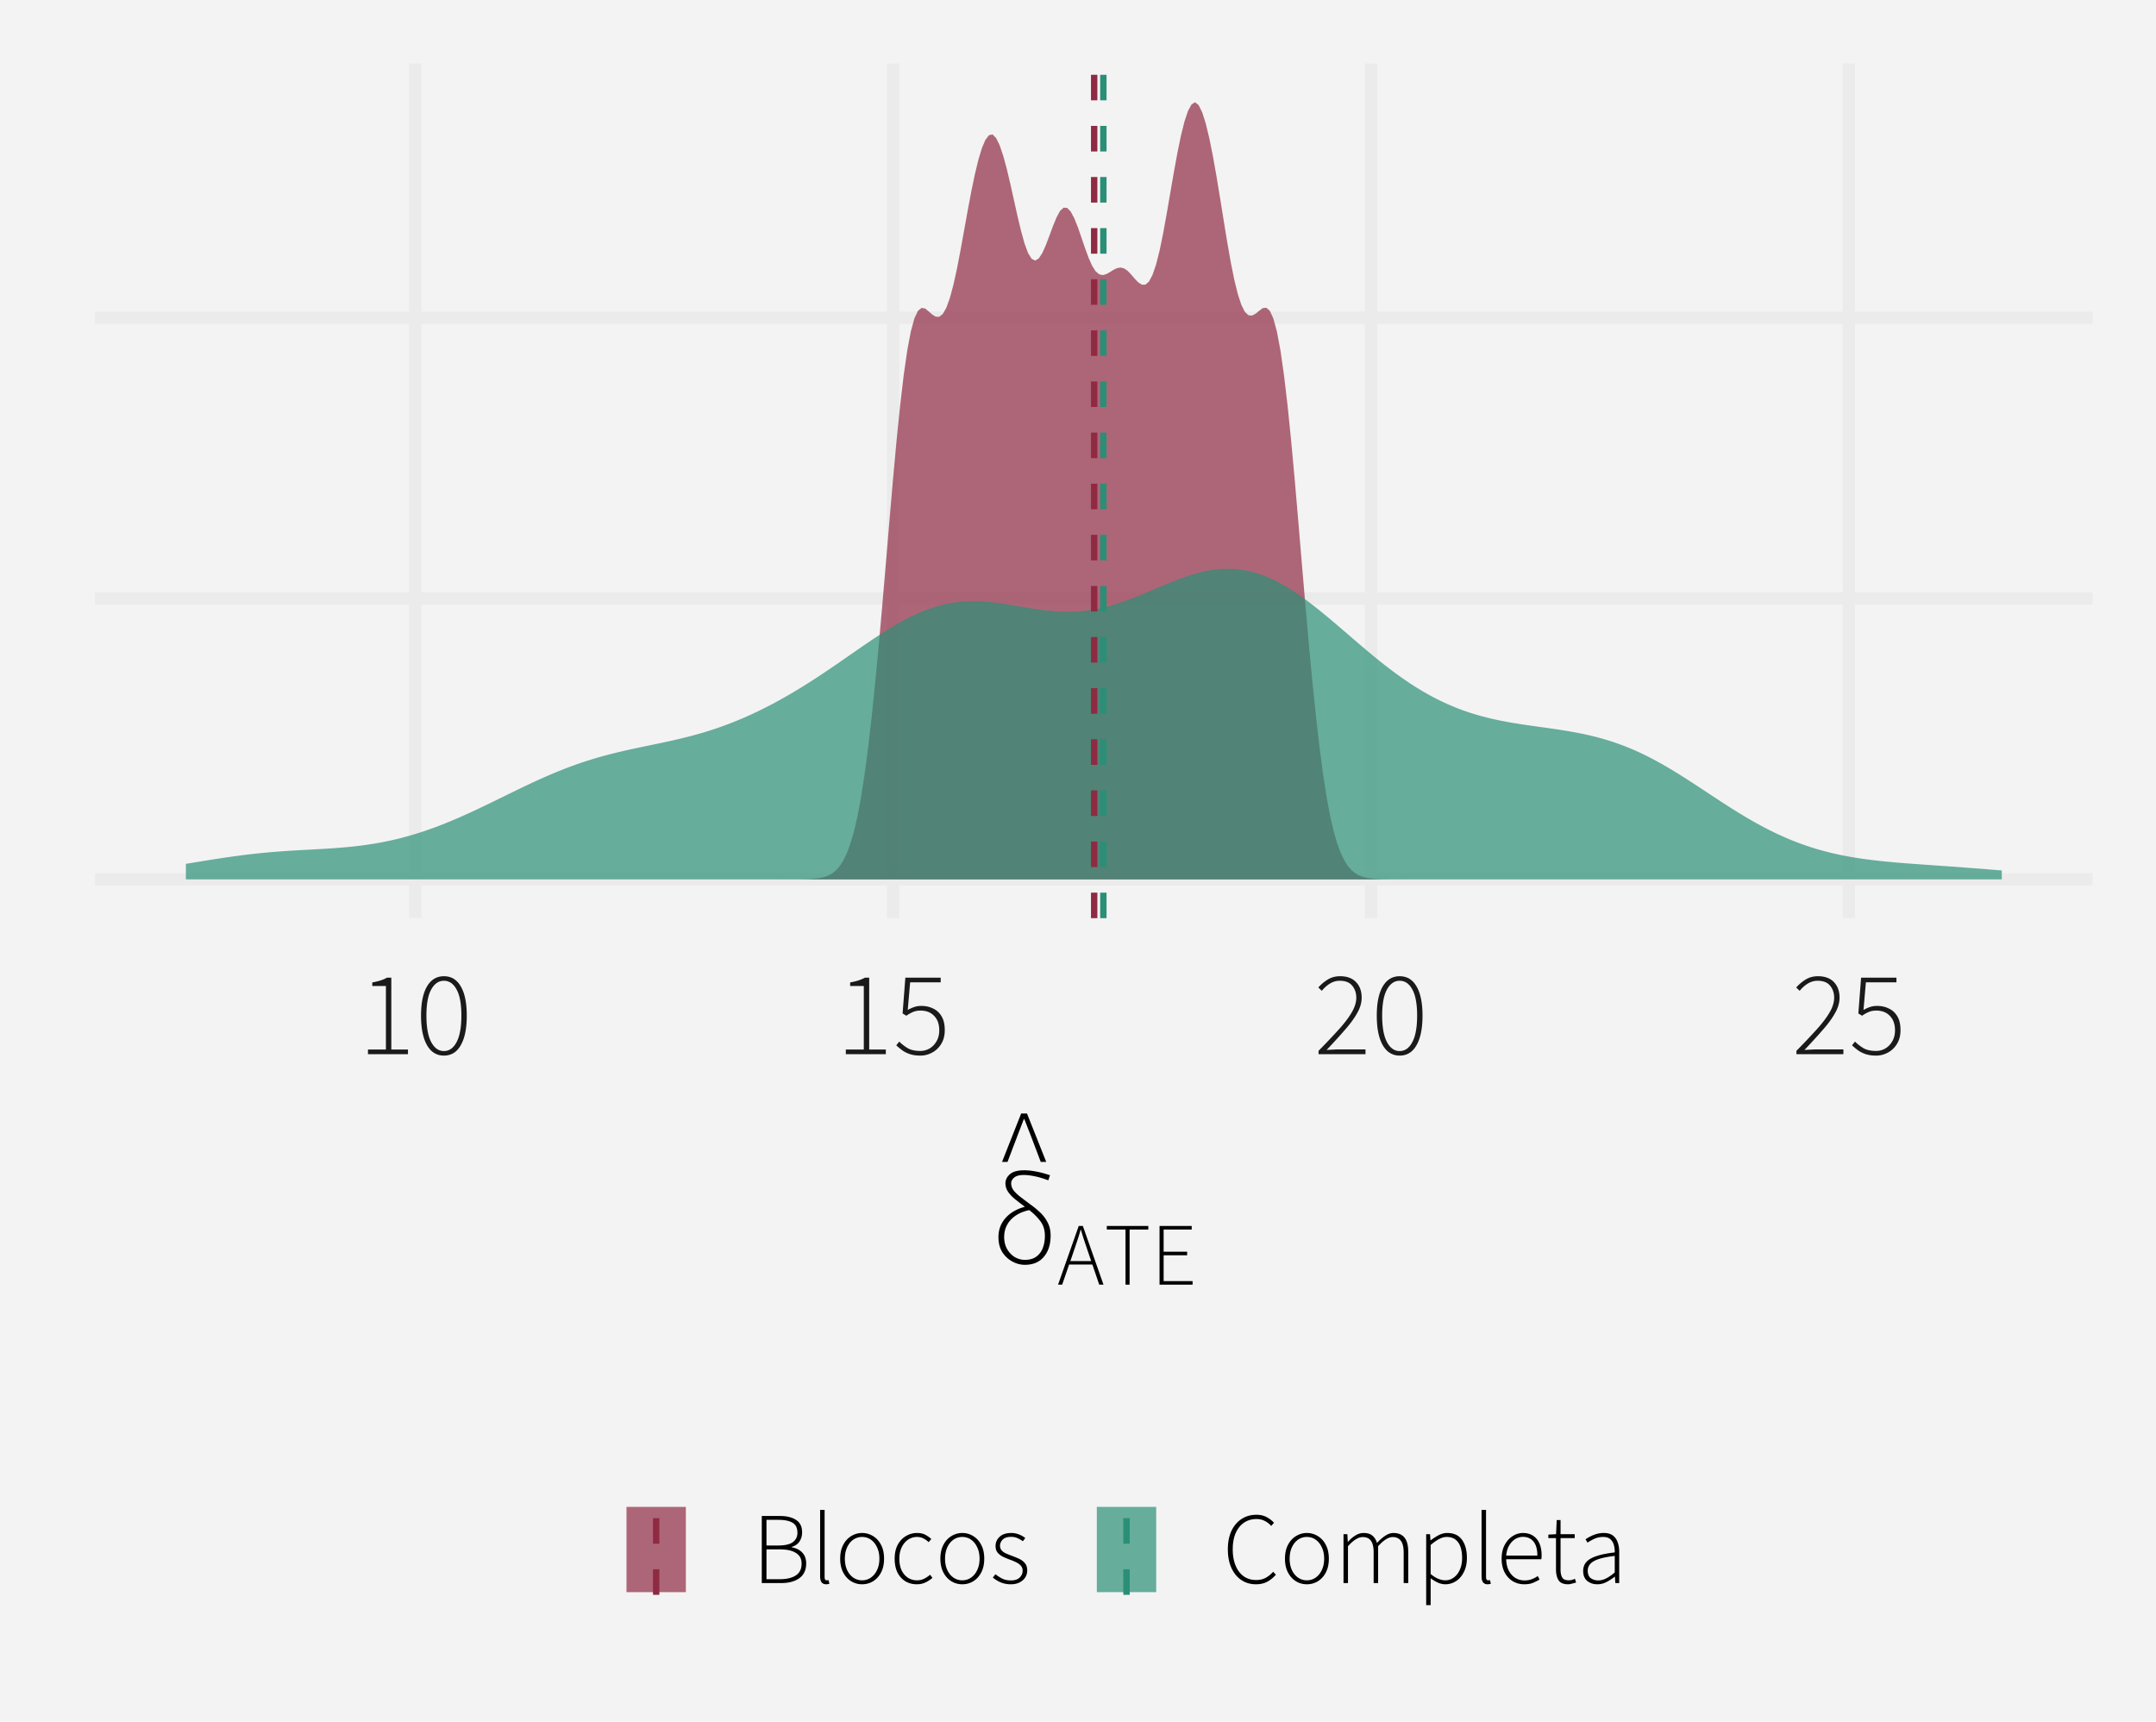 <?xml version="1.0" encoding="UTF-8"?>
<svg xmlns="http://www.w3.org/2000/svg" xmlns:xlink="http://www.w3.org/1999/xlink" width="576" height="460" viewBox="0 0 576 460">
<defs>
<clipPath id="clip-0">
<path clip-rule="nonzero" d="M 25.406 16.938 L 559.066 16.938 L 559.066 245.34 L 25.406 245.34 Z M 25.406 16.938 "/>
</clipPath>
<clipPath id="clip-1">
<path clip-rule="nonzero" d="M 25.406 233 L 559.066 233 L 559.066 237 L 25.406 237 Z M 25.406 233 "/>
</clipPath>
<clipPath id="clip-2">
<path clip-rule="nonzero" d="M 25.406 158 L 559.066 158 L 559.066 162 L 25.406 162 Z M 25.406 158 "/>
</clipPath>
<clipPath id="clip-3">
<path clip-rule="nonzero" d="M 25.406 83 L 559.066 83 L 559.066 87 L 25.406 87 Z M 25.406 83 "/>
</clipPath>
<clipPath id="clip-4">
<path clip-rule="nonzero" d="M 109 16.938 L 113 16.938 L 113 245.34 L 109 245.34 Z M 109 16.938 "/>
</clipPath>
<clipPath id="clip-5">
<path clip-rule="nonzero" d="M 236 16.938 L 241 16.938 L 241 245.34 L 236 245.34 Z M 236 16.938 "/>
</clipPath>
<clipPath id="clip-6">
<path clip-rule="nonzero" d="M 364 16.938 L 368 16.938 L 368 245.34 L 364 245.34 Z M 364 16.938 "/>
</clipPath>
<clipPath id="clip-7">
<path clip-rule="nonzero" d="M 492 16.938 L 496 16.938 L 496 245.34 L 492 245.34 Z M 492 16.938 "/>
</clipPath>
<clipPath id="clip-8">
<path clip-rule="nonzero" d="M 291 16.938 L 294 16.938 L 294 245.34 L 291 245.34 Z M 291 16.938 "/>
</clipPath>
<clipPath id="clip-9">
<path clip-rule="nonzero" d="M 293 16.938 L 296 16.938 L 296 245.34 L 293 245.34 Z M 293 16.938 "/>
</clipPath>
</defs>
<rect x="-57.6" y="-46" width="691.2" height="552" fill="rgb(100%, 100%, 100%)" fill-opacity="1"/>
<rect x="-57.6" y="-46" width="691.2" height="552" fill="rgb(95.294%, 95.294%, 95.294%)" fill-opacity="1"/>
<path fill="none" stroke-width="3.298" stroke-linecap="round" stroke-linejoin="round" stroke="rgb(95.294%, 95.294%, 95.294%)" stroke-opacity="1" stroke-miterlimit="10" d="M 0 460 L 576 460 L 576 0 L 0 0 Z M 0 460 "/>
<g clip-path="url(#clip-0)">
<path fill-rule="nonzero" fill="rgb(95.294%, 95.294%, 95.294%)" fill-opacity="1" stroke-width="3.298" stroke-linecap="round" stroke-linejoin="round" stroke="rgb(95.294%, 95.294%, 95.294%)" stroke-opacity="1" stroke-miterlimit="10" d="M 25.406 245.336 L 559.066 245.336 L 559.066 16.934 L 25.406 16.934 Z M 25.406 245.336 "/>
</g>
<g clip-path="url(#clip-1)">
<path fill="none" stroke-width="3.298" stroke-linecap="butt" stroke-linejoin="round" stroke="rgb(92.157%, 92.157%, 92.157%)" stroke-opacity="1" stroke-miterlimit="10" d="M 25.406 234.957 L 559.062 234.957 "/>
</g>
<g clip-path="url(#clip-2)">
<path fill="none" stroke-width="3.298" stroke-linecap="butt" stroke-linejoin="round" stroke="rgb(92.157%, 92.157%, 92.157%)" stroke-opacity="1" stroke-miterlimit="10" d="M 25.406 159.922 L 559.062 159.922 "/>
</g>
<g clip-path="url(#clip-3)">
<path fill="none" stroke-width="3.298" stroke-linecap="butt" stroke-linejoin="round" stroke="rgb(92.157%, 92.157%, 92.157%)" stroke-opacity="1" stroke-miterlimit="10" d="M 25.406 84.887 L 559.062 84.887 "/>
</g>
<g clip-path="url(#clip-4)">
<path fill="none" stroke-width="3.298" stroke-linecap="butt" stroke-linejoin="round" stroke="rgb(92.157%, 92.157%, 92.157%)" stroke-opacity="1" stroke-miterlimit="10" d="M 110.941 245.336 L 110.941 16.938 "/>
</g>
<g clip-path="url(#clip-5)">
<path fill="none" stroke-width="3.298" stroke-linecap="butt" stroke-linejoin="round" stroke="rgb(92.157%, 92.157%, 92.157%)" stroke-opacity="1" stroke-miterlimit="10" d="M 238.613 245.336 L 238.613 16.938 "/>
</g>
<g clip-path="url(#clip-6)">
<path fill="none" stroke-width="3.298" stroke-linecap="butt" stroke-linejoin="round" stroke="rgb(92.157%, 92.157%, 92.157%)" stroke-opacity="1" stroke-miterlimit="10" d="M 366.281 245.336 L 366.281 16.938 "/>
</g>
<g clip-path="url(#clip-7)">
<path fill="none" stroke-width="3.298" stroke-linecap="butt" stroke-linejoin="round" stroke="rgb(92.157%, 92.157%, 92.157%)" stroke-opacity="1" stroke-miterlimit="10" d="M 493.953 245.336 L 493.953 16.938 "/>
</g>
<path fill-rule="nonzero" fill="rgb(56.078%, 16.471%, 26.275%)" fill-opacity="0.698" d="M 49.66 234.957 L 208.211 234.957 L 209.16 234.953 L 211.059 234.953 L 212.008 234.949 L 212.961 234.941 L 213.91 234.934 L 214.859 234.914 L 215.809 234.887 L 216.758 234.84 L 217.707 234.766 L 218.656 234.656 L 219.605 234.488 L 220.555 234.23 L 221.504 233.844 L 222.453 233.285 L 223.402 232.496 L 224.352 231.402 L 225.301 229.922 L 226.25 227.961 L 227.199 225.406 L 228.148 222.152 L 229.098 218.082 L 230.047 212.961 L 230.996 206.816 L 231.945 199.621 L 232.898 191.379 L 233.848 182.156 L 234.797 172.078 L 235.746 161.34 L 236.695 150.18 L 237.645 138.906 L 238.594 127.891 L 239.543 117.566 L 240.492 108.242 L 241.441 100.184 L 242.391 93.59 L 243.34 88.559 L 244.289 85.086 L 245.238 83.059 L 246.188 82.27 L 247.137 82.422 L 248.086 83.18 L 249.035 84.027 L 249.984 84.617 L 250.934 84.645 L 251.883 83.883 L 252.832 82.207 L 253.785 79.566 L 254.734 76.02 L 255.684 71.688 L 256.633 66.754 L 257.582 61.508 L 258.531 56.25 L 259.48 51.219 L 260.43 46.641 L 261.379 42.707 L 262.328 39.566 L 263.277 37.344 L 264.227 36.113 L 265.176 35.918 L 266.125 36.891 L 267.074 38.828 L 268.023 41.629 L 268.973 45.125 L 269.922 49.129 L 270.871 53.395 L 271.82 57.656 L 272.77 61.637 L 273.723 65.066 L 274.672 67.641 L 275.621 69.156 L 276.57 69.613 L 277.52 69.047 L 278.469 67.594 L 279.418 65.477 L 280.367 62.973 L 281.316 60.402 L 282.266 58.09 L 283.215 56.332 L 284.164 55.48 L 285.113 55.559 L 286.062 56.547 L 287.012 58.332 L 287.961 60.715 L 288.91 63.441 L 289.859 66.238 L 290.809 68.824 L 291.758 70.98 L 292.707 72.488 L 293.66 73.293 L 294.609 73.5 L 295.559 73.238 L 296.508 72.707 L 297.457 72.109 L 298.406 71.648 L 299.355 71.484 L 300.305 71.711 L 301.254 72.355 L 302.203 73.352 L 303.152 74.461 L 304.102 75.445 L 305.051 76.059 L 306 76.059 L 306.949 75.242 L 307.898 73.477 L 308.848 70.707 L 309.797 66.969 L 310.746 62.348 L 311.695 57.113 L 312.645 51.594 L 313.594 46.094 L 314.547 40.898 L 315.496 36.277 L 316.445 32.457 L 317.395 29.617 L 318.344 27.879 L 319.293 27.32 L 320.242 28.105 L 321.191 30.039 L 322.141 33.031 L 323.09 36.973 L 324.039 41.703 L 324.988 47.047 L 325.938 52.789 L 326.887 58.691 L 327.836 64.504 L 328.785 69.922 L 329.734 74.652 L 330.684 78.527 L 331.633 81.43 L 332.582 83.316 L 333.531 84.234 L 334.484 84.328 L 335.434 83.828 L 336.383 83.043 L 337.332 82.332 L 338.281 82.211 L 339.23 83.02 L 340.18 85.062 L 341.129 88.543 L 342.078 93.582 L 343.027 100.18 L 343.977 108.238 L 344.926 117.562 L 345.875 127.887 L 346.824 138.906 L 347.773 150.18 L 348.723 161.34 L 349.672 172.078 L 350.621 182.156 L 351.57 191.379 L 352.52 199.621 L 353.469 206.816 L 354.422 212.961 L 355.371 218.082 L 356.32 222.152 L 357.27 225.406 L 358.219 227.961 L 359.168 229.922 L 360.117 231.402 L 361.066 232.496 L 362.016 233.285 L 362.965 233.844 L 363.914 234.23 L 364.863 234.488 L 365.812 234.656 L 366.762 234.766 L 367.711 234.84 L 368.66 234.887 L 369.609 234.914 L 370.559 234.934 L 372.457 234.949 L 373.406 234.953 L 375.309 234.953 L 376.258 234.957 L 534.805 234.957 Z M 49.66 234.957 "/>
<path fill-rule="nonzero" fill="rgb(16.471%, 56.078%, 46.275%)" fill-opacity="0.698" d="M 49.66 230.812 L 50.613 230.66 L 52.512 230.348 L 53.461 230.195 L 54.41 230.039 L 56.309 229.734 L 59.156 229.289 L 60.105 229.148 L 62.004 228.875 L 62.953 228.742 L 64.852 228.492 L 65.801 228.375 L 66.75 228.262 L 67.699 228.152 L 69.598 227.949 L 70.547 227.855 L 71.5 227.77 L 72.449 227.684 L 73.398 227.605 L 74.348 227.531 L 75.297 227.461 L 76.246 227.395 L 77.195 227.332 L 78.145 227.273 L 80.992 227.109 L 82.891 227.008 L 83.84 226.953 L 84.789 226.902 L 86.688 226.793 L 87.637 226.734 L 88.586 226.672 L 90.484 226.531 L 91.438 226.457 L 92.387 226.371 L 93.336 226.281 L 94.285 226.184 L 95.234 226.078 L 96.184 225.965 L 97.133 225.84 L 98.082 225.707 L 99.031 225.566 L 99.98 225.414 L 100.93 225.25 L 101.879 225.078 L 102.828 224.895 L 103.777 224.695 L 104.727 224.488 L 105.676 224.27 L 106.625 224.039 L 107.574 223.793 L 108.523 223.539 L 109.473 223.273 L 110.422 222.996 L 111.375 222.703 L 112.324 222.402 L 113.273 222.09 L 114.223 221.766 L 115.172 221.43 L 116.121 221.086 L 117.07 220.73 L 118.02 220.363 L 118.969 219.984 L 119.918 219.598 L 120.867 219.207 L 121.816 218.801 L 122.766 218.391 L 123.715 217.969 L 124.664 217.543 L 125.613 217.109 L 126.562 216.672 L 127.512 216.227 L 128.461 215.777 L 129.41 215.324 L 131.309 214.402 L 132.262 213.941 L 135.109 212.547 L 136.059 212.078 L 138.906 210.695 L 139.855 210.238 L 141.754 209.34 L 142.703 208.898 L 143.652 208.461 L 144.602 208.035 L 145.551 207.613 L 146.5 207.199 L 147.449 206.793 L 148.398 206.395 L 149.348 206.008 L 150.297 205.629 L 151.246 205.258 L 152.199 204.898 L 153.148 204.551 L 154.098 204.211 L 155.047 203.879 L 155.996 203.562 L 156.945 203.254 L 157.895 202.957 L 158.844 202.668 L 159.793 202.391 L 160.742 202.121 L 161.691 201.859 L 162.641 201.609 L 163.59 201.367 L 164.539 201.129 L 165.488 200.902 L 166.438 200.68 L 167.387 200.465 L 168.336 200.254 L 169.285 200.047 L 170.234 199.844 L 171.184 199.645 L 172.137 199.445 L 173.086 199.25 L 174.035 199.051 L 174.984 198.855 L 176.883 198.457 L 177.832 198.254 L 178.781 198.047 L 179.73 197.836 L 180.68 197.617 L 181.629 197.395 L 182.578 197.164 L 183.527 196.926 L 184.477 196.684 L 185.426 196.43 L 186.375 196.164 L 187.324 195.895 L 188.273 195.613 L 189.223 195.32 L 190.172 195.016 L 191.121 194.703 L 192.07 194.379 L 193.023 194.039 L 193.973 193.691 L 194.922 193.332 L 195.871 192.965 L 196.82 192.578 L 197.77 192.184 L 198.719 191.781 L 199.668 191.363 L 200.617 190.934 L 201.566 190.492 L 202.516 190.039 L 203.465 189.578 L 204.414 189.102 L 205.363 188.613 L 206.312 188.121 L 207.262 187.613 L 208.211 187.094 L 209.16 186.562 L 210.109 186.027 L 211.059 185.477 L 212.008 184.918 L 212.961 184.348 L 213.91 183.77 L 214.859 183.184 L 215.809 182.586 L 216.758 181.98 L 217.707 181.371 L 218.656 180.75 L 219.605 180.121 L 221.504 178.848 L 223.402 177.551 L 226.25 175.582 L 228.148 174.262 L 230.047 172.949 L 230.996 172.297 L 231.945 171.648 L 232.898 171.008 L 233.848 170.375 L 234.797 169.75 L 235.746 169.137 L 236.695 168.535 L 237.645 167.949 L 238.594 167.375 L 239.543 166.816 L 240.492 166.273 L 241.441 165.758 L 242.391 165.258 L 243.34 164.777 L 244.289 164.32 L 245.238 163.891 L 246.188 163.484 L 247.137 163.098 L 248.086 162.742 L 249.035 162.418 L 249.984 162.117 L 250.934 161.84 L 251.883 161.598 L 252.832 161.383 L 253.785 161.195 L 254.734 161.035 L 255.684 160.902 L 256.633 160.805 L 257.582 160.727 L 258.531 160.672 L 259.48 160.648 L 260.43 160.648 L 261.379 160.668 L 262.328 160.707 L 263.277 160.77 L 264.227 160.852 L 265.176 160.949 L 266.125 161.059 L 267.074 161.184 L 268.023 161.32 L 268.973 161.465 L 269.922 161.617 L 272.77 162.098 L 273.723 162.262 L 274.672 162.418 L 275.621 162.57 L 276.57 162.719 L 277.52 162.859 L 278.469 162.984 L 279.418 163.098 L 280.367 163.203 L 281.316 163.289 L 282.266 163.359 L 283.215 163.41 L 284.164 163.445 L 285.113 163.461 L 286.062 163.449 L 287.012 163.422 L 287.961 163.371 L 288.91 163.297 L 289.859 163.199 L 290.809 163.078 L 291.758 162.938 L 292.707 162.773 L 293.66 162.582 L 294.609 162.371 L 295.559 162.141 L 296.508 161.891 L 297.457 161.613 L 298.406 161.324 L 299.355 161.016 L 300.305 160.688 L 301.254 160.344 L 302.203 159.988 L 303.152 159.621 L 304.102 159.242 L 305.051 158.855 L 306 158.461 L 307.898 157.656 L 308.848 157.25 L 310.746 156.445 L 311.695 156.051 L 312.645 155.66 L 313.594 155.281 L 314.547 154.91 L 315.496 154.555 L 316.445 154.215 L 317.395 153.891 L 318.344 153.586 L 319.293 153.305 L 320.242 153.047 L 321.191 152.809 L 322.141 152.598 L 323.09 152.418 L 324.039 152.27 L 324.988 152.145 L 325.938 152.051 L 326.887 152 L 327.836 151.977 L 328.785 151.984 L 329.734 152.027 L 330.684 152.113 L 331.633 152.234 L 332.582 152.383 L 333.531 152.574 L 334.484 152.805 L 335.434 153.066 L 336.383 153.363 L 337.332 153.699 L 338.281 154.07 L 339.23 154.473 L 340.18 154.906 L 341.129 155.379 L 342.078 155.883 L 343.027 156.414 L 343.977 156.969 L 344.926 157.559 L 345.875 158.176 L 346.824 158.816 L 347.773 159.477 L 348.723 160.164 L 349.672 160.871 L 350.621 161.598 L 351.57 162.336 L 352.52 163.094 L 353.469 163.867 L 354.422 164.648 L 355.371 165.438 L 356.32 166.242 L 357.27 167.051 L 359.168 168.676 L 360.117 169.496 L 362.016 171.129 L 362.965 171.941 L 363.914 172.75 L 364.863 173.551 L 365.812 174.348 L 366.762 175.137 L 367.711 175.91 L 368.66 176.676 L 369.609 177.43 L 370.559 178.172 L 371.508 178.898 L 372.457 179.609 L 373.406 180.305 L 374.355 180.984 L 375.309 181.645 L 376.258 182.289 L 377.207 182.918 L 378.156 183.527 L 379.105 184.113 L 380.055 184.684 L 381.004 185.234 L 381.953 185.766 L 382.902 186.273 L 383.852 186.766 L 384.801 187.238 L 385.75 187.688 L 386.699 188.121 L 387.648 188.535 L 388.598 188.93 L 389.547 189.305 L 390.496 189.66 L 391.445 190.004 L 392.395 190.328 L 393.344 190.633 L 394.293 190.922 L 395.246 191.195 L 396.195 191.457 L 397.145 191.703 L 398.094 191.934 L 399.043 192.152 L 399.992 192.363 L 400.941 192.559 L 401.891 192.742 L 402.84 192.918 L 403.789 193.09 L 405.688 193.402 L 407.586 193.691 L 409.484 193.965 L 414.23 194.629 L 415.184 194.766 L 416.133 194.906 L 417.082 195.051 L 418.031 195.203 L 418.98 195.359 L 419.93 195.523 L 420.879 195.695 L 421.828 195.879 L 422.777 196.07 L 423.727 196.273 L 424.676 196.488 L 425.625 196.711 L 426.574 196.953 L 427.523 197.207 L 428.473 197.477 L 429.422 197.758 L 430.371 198.055 L 431.32 198.371 L 432.27 198.703 L 433.219 199.047 L 434.168 199.41 L 435.117 199.793 L 436.07 200.191 L 437.02 200.602 L 437.969 201.035 L 438.918 201.484 L 439.867 201.949 L 440.816 202.426 L 441.766 202.926 L 442.715 203.438 L 443.664 203.961 L 444.613 204.496 L 445.562 205.051 L 446.512 205.617 L 447.461 206.191 L 448.41 206.773 L 449.359 207.371 L 450.309 207.973 L 451.258 208.582 L 452.207 209.195 L 453.156 209.816 L 455.055 211.066 L 456.008 211.695 L 458.855 213.57 L 459.805 214.191 L 460.754 214.805 L 461.703 215.414 L 462.652 216.02 L 463.602 216.613 L 464.551 217.199 L 465.5 217.777 L 466.449 218.348 L 467.398 218.902 L 468.348 219.445 L 469.297 219.98 L 470.246 220.504 L 471.195 221.008 L 472.145 221.5 L 473.094 221.98 L 474.043 222.449 L 474.992 222.898 L 475.945 223.332 L 476.895 223.754 L 477.844 224.164 L 478.793 224.551 L 479.742 224.926 L 480.691 225.289 L 481.641 225.637 L 482.59 225.965 L 483.539 226.277 L 484.488 226.582 L 485.438 226.871 L 486.387 227.145 L 487.336 227.402 L 488.285 227.652 L 489.234 227.887 L 490.184 228.105 L 491.133 228.316 L 492.082 228.516 L 493.031 228.699 L 493.98 228.875 L 494.93 229.043 L 495.879 229.199 L 496.832 229.348 L 497.781 229.484 L 498.73 229.613 L 499.68 229.738 L 500.629 229.852 L 501.578 229.961 L 502.527 230.066 L 503.477 230.164 L 504.426 230.258 L 506.324 230.43 L 507.273 230.512 L 508.223 230.59 L 510.121 230.738 L 512.02 230.879 L 512.969 230.945 L 513.918 231.016 L 515.816 231.148 L 516.77 231.215 L 519.617 231.414 L 520.566 231.484 L 521.516 231.551 L 525.312 231.832 L 526.262 231.906 L 527.211 231.977 L 531.008 232.273 L 531.957 232.352 L 533.855 232.5 L 534.805 232.578 L 534.805 234.957 L 49.66 234.957 Z M 49.66 230.812 "/>
<g clip-path="url(#clip-8)">
<path fill="none" stroke-width="1.707" stroke-linecap="butt" stroke-linejoin="round" stroke="rgb(56.078%, 16.471%, 26.275%)" stroke-opacity="1" stroke-dasharray="6.829 6.829" stroke-miterlimit="10" d="M 292.324 245.336 L 292.324 16.938 "/>
</g>
<g clip-path="url(#clip-9)">
<path fill="none" stroke-width="1.707" stroke-linecap="butt" stroke-linejoin="round" stroke="rgb(16.471%, 56.078%, 46.275%)" stroke-opacity="1" stroke-dasharray="6.829 6.829" stroke-miterlimit="10" d="M 294.773 245.336 L 294.773 16.938 "/>
</g>
<path fill-rule="nonzero" fill="rgb(10.196%, 10.196%, 10.196%)" fill-opacity="1" d="M 98.305 281.668 L 98.305 280.422 L 103.102 280.422 L 103.102 263.461 L 99.457 263.461 L 99.457 262.5 L 99.703 262.453 L 99.945 262.406 L 100.18 262.359 L 100.414 262.305 L 100.641 262.254 L 100.859 262.199 L 101.078 262.141 L 101.289 262.082 L 101.496 262.02 L 101.695 261.957 L 101.891 261.891 L 102.082 261.824 L 102.266 261.758 L 102.441 261.684 L 102.617 261.613 L 102.781 261.539 L 102.941 261.461 L 103.098 261.383 L 103.246 261.305 L 103.391 261.223 L 104.543 261.223 L 104.543 280.422 L 108.992 280.422 L 108.992 281.668 Z M 98.305 281.668 "/>
<path fill-rule="nonzero" fill="rgb(10.196%, 10.196%, 10.196%)" fill-opacity="1" d="M 118.59 282.051 L 118.023 282.023 L 117.48 281.941 L 116.961 281.801 L 116.473 281.605 L 116.008 281.355 L 115.57 281.051 L 115.156 280.688 L 114.773 280.27 L 114.414 279.797 L 114.078 279.27 L 113.773 278.688 L 113.504 278.062 L 113.262 277.387 L 113.055 276.668 L 112.879 275.902 L 112.734 275.086 L 112.625 274.227 L 112.543 273.32 L 112.496 272.367 L 112.48 271.363 L 112.496 270.371 L 112.543 269.426 L 112.625 268.523 L 112.734 267.672 L 112.879 266.867 L 113.055 266.113 L 113.262 265.402 L 113.504 264.738 L 113.773 264.125 L 114.078 263.559 L 114.414 263.039 L 114.773 262.578 L 115.156 262.168 L 115.57 261.816 L 116.008 261.516 L 116.473 261.273 L 116.961 261.082 L 117.48 260.945 L 118.023 260.863 L 118.59 260.836 L 119.168 260.863 L 119.715 260.945 L 120.234 261.082 L 120.727 261.273 L 121.191 261.516 L 121.629 261.816 L 122.039 262.168 L 122.422 262.578 L 122.777 263.039 L 123.102 263.559 L 123.406 264.125 L 123.68 264.738 L 123.918 265.402 L 124.129 266.113 L 124.305 266.867 L 124.449 267.672 L 124.559 268.523 L 124.641 269.426 L 124.688 270.371 L 124.703 271.363 L 124.688 272.367 L 124.641 273.32 L 124.559 274.227 L 124.449 275.086 L 124.305 275.902 L 124.129 276.668 L 123.918 277.387 L 123.68 278.062 L 123.406 278.688 L 123.102 279.27 L 122.777 279.797 L 122.422 280.27 L 122.039 280.688 L 121.629 281.051 L 121.191 281.355 L 120.727 281.605 L 120.234 281.801 L 119.715 281.941 L 119.168 282.023 Z M 118.59 280.836 L 119.012 280.812 L 119.414 280.742 L 119.797 280.621 L 120.164 280.453 L 120.512 280.238 L 120.84 279.973 L 121.152 279.66 L 121.449 279.301 L 121.727 278.895 L 121.984 278.438 L 122.227 277.934 L 122.445 277.387 L 122.637 276.793 L 122.801 276.152 L 122.941 275.469 L 123.059 274.738 L 123.148 273.965 L 123.211 273.145 L 123.25 272.277 L 123.262 271.363 L 123.25 270.453 L 123.211 269.59 L 123.148 268.773 L 123.059 268.008 L 122.941 267.285 L 122.801 266.609 L 122.637 265.984 L 122.445 265.406 L 122.227 264.875 L 121.984 264.391 L 121.727 263.945 L 121.449 263.547 L 121.152 263.199 L 120.84 262.895 L 120.512 262.637 L 120.164 262.426 L 119.797 262.262 L 119.414 262.145 L 119.012 262.074 L 118.59 262.051 L 118.176 262.074 L 117.781 262.145 L 117.398 262.262 L 117.035 262.426 L 116.688 262.637 L 116.355 262.895 L 116.043 263.199 L 115.746 263.547 L 115.465 263.945 L 115.199 264.391 L 114.957 264.875 L 114.738 265.406 L 114.547 265.984 L 114.379 266.609 L 114.238 267.285 L 114.125 268.008 L 114.035 268.773 L 113.969 269.59 L 113.934 270.453 L 113.918 271.363 L 113.934 272.277 L 113.969 273.145 L 114.035 273.965 L 114.125 274.738 L 114.238 275.469 L 114.379 276.152 L 114.547 276.793 L 114.738 277.387 L 114.957 277.934 L 115.199 278.438 L 115.465 278.895 L 115.746 279.301 L 116.043 279.66 L 116.355 279.973 L 116.688 280.238 L 117.035 280.453 L 117.398 280.621 L 117.781 280.742 L 118.176 280.812 Z M 118.59 280.836 "/>
<path fill-rule="nonzero" fill="rgb(10.196%, 10.196%, 10.196%)" fill-opacity="1" d="M 225.973 281.668 L 225.973 280.422 L 230.773 280.422 L 230.773 263.461 L 227.125 263.461 L 227.125 262.5 L 227.371 262.453 L 227.613 262.406 L 227.852 262.359 L 228.082 262.305 L 228.309 262.254 L 228.531 262.199 L 228.746 262.141 L 228.957 262.082 L 229.164 262.02 L 229.363 261.957 L 229.559 261.891 L 229.75 261.824 L 229.934 261.758 L 230.113 261.684 L 230.285 261.613 L 230.453 261.539 L 230.613 261.461 L 230.77 261.383 L 230.918 261.305 L 231.062 261.223 L 232.215 261.223 L 232.215 280.422 L 236.66 280.422 L 236.66 281.668 Z M 225.973 281.668 "/>
<path fill-rule="nonzero" fill="rgb(10.196%, 10.196%, 10.196%)" fill-opacity="1" d="M 245.875 282.051 L 245.555 282.047 L 245.242 282.035 L 244.934 282.016 L 244.637 281.984 L 244.348 281.949 L 244.066 281.902 L 243.797 281.848 L 243.531 281.785 L 243.277 281.715 L 243.027 281.637 L 242.797 281.551 L 242.566 281.461 L 242.348 281.367 L 242.133 281.27 L 241.926 281.164 L 241.723 281.059 L 241.527 280.945 L 241.34 280.828 L 241.156 280.707 L 240.98 280.582 L 240.809 280.453 L 240.48 280.195 L 240.32 280.07 L 240.164 279.941 L 240.012 279.812 L 239.867 279.684 L 239.723 279.559 L 239.582 279.43 L 239.445 279.301 L 240.246 278.309 L 240.434 278.492 L 240.629 278.676 L 240.832 278.855 L 241.043 279.031 L 241.262 279.203 L 241.484 279.375 L 241.715 279.547 L 241.953 279.711 L 242.199 279.875 L 242.453 280.035 L 242.723 280.184 L 243.008 280.312 L 243.309 280.43 L 243.625 280.527 L 243.957 280.613 L 244.305 280.684 L 244.668 280.734 L 245.043 280.773 L 245.438 280.797 L 245.844 280.805 L 246.117 280.797 L 246.387 280.777 L 246.648 280.746 L 246.91 280.695 L 247.164 280.637 L 247.414 280.562 L 247.66 280.477 L 247.902 280.375 L 248.141 280.262 L 248.371 280.133 L 248.598 279.988 L 248.816 279.828 L 249.023 279.66 L 249.223 279.484 L 249.414 279.293 L 249.594 279.094 L 249.766 278.879 L 249.93 278.656 L 250.082 278.426 L 250.23 278.18 L 250.363 277.926 L 250.48 277.668 L 250.59 277.398 L 250.68 277.121 L 250.758 276.836 L 250.82 276.543 L 250.871 276.246 L 250.906 275.938 L 250.926 275.625 L 250.934 275.301 L 250.918 274.82 L 250.879 274.355 L 250.809 273.918 L 250.711 273.5 L 250.59 273.102 L 250.438 272.723 L 250.258 272.367 L 250.051 272.035 L 249.816 271.723 L 249.559 271.43 L 249.277 271.16 L 248.98 270.922 L 248.668 270.711 L 248.332 270.527 L 247.98 270.371 L 247.609 270.246 L 247.219 270.148 L 246.812 270.078 L 246.387 270.035 L 245.941 270.02 L 245.707 270.023 L 245.48 270.035 L 245.258 270.055 L 245.043 270.082 L 244.836 270.117 L 244.637 270.16 L 244.441 270.207 L 244.25 270.266 L 244.07 270.332 L 243.895 270.406 L 243.727 270.477 L 243.555 270.559 L 243.387 270.641 L 243.211 270.73 L 243.035 270.828 L 242.859 270.93 L 242.68 271.039 L 242.5 271.152 L 242.316 271.273 L 242.133 271.398 L 241.141 270.789 L 241.875 261.223 L 251.316 261.223 L 251.316 262.469 L 243.156 262.469 L 242.516 269.859 L 242.676 269.766 L 242.84 269.676 L 243.004 269.59 L 243.168 269.508 L 243.332 269.43 L 243.668 269.281 L 243.836 269.215 L 244.008 269.152 L 244.18 269.094 L 244.355 269.031 L 244.535 268.977 L 244.723 268.93 L 244.914 268.887 L 245.109 268.852 L 245.309 268.824 L 245.516 268.801 L 245.727 268.785 L 245.945 268.777 L 246.164 268.773 L 246.508 268.781 L 246.844 268.801 L 247.172 268.836 L 247.496 268.887 L 247.812 268.949 L 248.125 269.027 L 248.426 269.117 L 248.727 269.223 L 249.016 269.344 L 249.301 269.477 L 249.582 269.617 L 249.852 269.777 L 250.109 269.949 L 250.355 270.137 L 250.59 270.34 L 250.809 270.559 L 251.02 270.793 L 251.215 271.043 L 251.402 271.309 L 251.574 271.59 L 251.73 271.879 L 251.871 272.184 L 251.996 272.508 L 252.105 272.848 L 252.195 273.203 L 252.273 273.578 L 252.328 273.969 L 252.371 274.375 L 252.398 274.797 L 252.406 275.238 L 252.395 275.664 L 252.367 276.082 L 252.32 276.484 L 252.25 276.875 L 252.164 277.254 L 252.059 277.617 L 251.934 277.969 L 251.789 278.309 L 251.629 278.637 L 251.445 278.949 L 251.254 279.242 L 251.051 279.523 L 250.836 279.789 L 250.609 280.039 L 250.371 280.277 L 250.125 280.5 L 249.863 280.711 L 249.59 280.906 L 249.309 281.086 L 249.012 281.254 L 248.715 281.406 L 248.418 281.539 L 248.113 281.66 L 247.805 281.766 L 247.492 281.852 L 247.176 281.926 L 246.859 281.98 L 246.535 282.02 L 246.207 282.043 Z M 245.875 282.051 "/>
<path fill-rule="nonzero" fill="rgb(10.196%, 10.196%, 10.196%)" fill-opacity="1" d="M 352.266 281.668 L 352.266 280.773 L 352.926 280.098 L 353.566 279.441 L 354.184 278.801 L 354.773 278.184 L 355.348 277.582 L 355.895 276.996 L 356.422 276.434 L 356.926 275.887 L 357.406 275.359 L 357.867 274.852 L 358.305 274.352 L 358.719 273.863 L 359.109 273.387 L 359.48 272.918 L 359.828 272.461 L 360.152 272.016 L 360.453 271.578 L 360.734 271.156 L 360.992 270.742 L 361.227 270.34 L 361.438 269.945 L 361.629 269.555 L 361.797 269.172 L 361.941 268.789 L 362.066 268.414 L 362.168 268.039 L 362.246 267.672 L 362.301 267.309 L 362.336 266.949 L 362.348 266.598 L 362.336 266.219 L 362.305 265.852 L 362.25 265.5 L 362.172 265.156 L 362.074 264.828 L 361.953 264.512 L 361.812 264.207 L 361.648 263.914 L 361.465 263.633 L 361.258 263.363 L 361.035 263.117 L 360.785 262.891 L 360.512 262.695 L 360.215 262.523 L 359.891 262.379 L 359.543 262.262 L 359.168 262.172 L 358.77 262.105 L 358.348 262.066 L 357.898 262.051 L 357.625 262.059 L 357.352 262.082 L 357.086 262.121 L 356.816 262.176 L 356.555 262.246 L 356.293 262.328 L 356.035 262.43 L 355.777 262.543 L 355.523 262.676 L 355.273 262.82 L 355.035 262.977 L 354.801 263.145 L 354.57 263.316 L 354.348 263.496 L 354.129 263.684 L 353.918 263.879 L 353.715 264.086 L 353.512 264.297 L 353.32 264.516 L 353.129 264.742 L 352.203 263.844 L 352.434 263.594 L 352.672 263.348 L 352.918 263.113 L 353.164 262.887 L 353.418 262.668 L 353.676 262.457 L 353.941 262.258 L 354.211 262.062 L 354.484 261.879 L 354.762 261.699 L 355.047 261.535 L 355.344 261.391 L 355.648 261.262 L 355.961 261.148 L 356.281 261.051 L 356.613 260.977 L 356.953 260.914 L 357.301 260.871 L 357.66 260.844 L 358.027 260.836 L 358.562 260.852 L 359.078 260.898 L 359.566 260.977 L 360.027 261.086 L 360.465 261.23 L 360.879 261.402 L 361.27 261.605 L 361.633 261.84 L 361.969 262.105 L 362.281 262.406 L 362.566 262.73 L 362.824 263.074 L 363.051 263.438 L 363.246 263.824 L 363.41 264.23 L 363.547 264.656 L 363.652 265.102 L 363.727 265.57 L 363.77 266.055 L 363.785 266.566 L 363.773 266.969 L 363.738 267.375 L 363.68 267.781 L 363.598 268.188 L 363.492 268.598 L 363.359 269.008 L 363.207 269.418 L 363.027 269.832 L 362.828 270.246 L 362.602 270.66 L 362.363 271.078 L 362.102 271.504 L 361.824 271.938 L 361.527 272.375 L 361.211 272.82 L 360.875 273.273 L 360.52 273.73 L 360.145 274.195 L 359.75 274.664 L 359.34 275.141 L 358.914 275.625 L 358.477 276.125 L 358.02 276.637 L 357.551 277.156 L 357.066 277.691 L 356.566 278.238 L 356.051 278.797 L 355.52 279.371 L 354.973 279.953 L 354.41 280.547 L 354.914 280.512 L 355.082 280.504 L 355.25 280.492 L 355.422 280.484 L 355.59 280.477 L 355.762 280.465 L 355.934 280.461 L 356.105 280.453 L 356.285 280.441 L 356.461 280.43 L 356.637 280.422 L 356.812 280.41 L 356.988 280.406 L 357.16 280.398 L 357.328 280.395 L 357.5 280.391 L 364.809 280.391 L 364.809 281.668 Z M 352.266 281.668 "/>
<path fill-rule="nonzero" fill="rgb(10.196%, 10.196%, 10.196%)" fill-opacity="1" d="M 373.93 282.051 L 373.359 282.023 L 372.816 281.941 L 372.301 281.801 L 371.812 281.605 L 371.348 281.355 L 370.91 281.051 L 370.496 280.688 L 370.109 280.27 L 369.75 279.797 L 369.418 279.27 L 369.113 278.688 L 368.844 278.062 L 368.602 277.387 L 368.395 276.668 L 368.219 275.902 L 368.074 275.086 L 367.961 274.227 L 367.883 273.32 L 367.836 272.367 L 367.82 271.363 L 367.836 270.371 L 367.883 269.426 L 367.961 268.523 L 368.074 267.672 L 368.219 266.867 L 368.395 266.113 L 368.602 265.402 L 368.844 264.738 L 369.113 264.125 L 369.418 263.559 L 369.75 263.039 L 370.109 262.578 L 370.496 262.168 L 370.91 261.816 L 371.348 261.516 L 371.812 261.273 L 372.301 261.082 L 372.816 260.945 L 373.359 260.863 L 373.93 260.836 L 374.504 260.863 L 375.055 260.945 L 375.574 261.082 L 376.066 261.273 L 376.531 261.516 L 376.969 261.816 L 377.379 262.168 L 377.762 262.578 L 378.113 263.039 L 378.441 263.559 L 378.746 264.125 L 379.02 264.738 L 379.258 265.402 L 379.465 266.113 L 379.641 266.867 L 379.785 267.672 L 379.898 268.523 L 379.977 269.426 L 380.027 270.371 L 380.043 271.363 L 380.027 272.367 L 379.977 273.32 L 379.898 274.227 L 379.785 275.086 L 379.641 275.902 L 379.465 276.668 L 379.258 277.387 L 379.02 278.062 L 378.746 278.688 L 378.441 279.27 L 378.113 279.797 L 377.762 280.27 L 377.379 280.688 L 376.969 281.051 L 376.531 281.355 L 376.066 281.605 L 375.574 281.801 L 375.055 281.941 L 374.504 282.023 Z M 373.93 280.836 L 374.352 280.812 L 374.754 280.742 L 375.137 280.621 L 375.504 280.453 L 375.852 280.238 L 376.18 279.973 L 376.492 279.66 L 376.789 279.301 L 377.062 278.895 L 377.324 278.438 L 377.566 277.934 L 377.785 277.387 L 377.977 276.793 L 378.141 276.152 L 378.281 275.469 L 378.398 274.738 L 378.488 273.965 L 378.551 273.145 L 378.59 272.277 L 378.602 271.363 L 378.59 270.453 L 378.551 269.59 L 378.488 268.773 L 378.398 268.008 L 378.281 267.285 L 378.141 266.609 L 377.977 265.984 L 377.785 265.406 L 377.566 264.875 L 377.324 264.391 L 377.062 263.945 L 376.789 263.547 L 376.492 263.199 L 376.18 262.895 L 375.852 262.637 L 375.504 262.426 L 375.137 262.262 L 374.754 262.145 L 374.352 262.074 L 373.93 262.051 L 373.516 262.074 L 373.117 262.145 L 372.738 262.262 L 372.375 262.426 L 372.027 262.637 L 371.695 262.895 L 371.383 263.199 L 371.082 263.547 L 370.805 263.945 L 370.539 264.391 L 370.297 264.875 L 370.078 265.406 L 369.887 265.984 L 369.719 266.609 L 369.578 267.285 L 369.465 268.008 L 369.375 268.773 L 369.309 269.59 L 369.27 270.453 L 369.258 271.363 L 369.27 272.277 L 369.309 273.145 L 369.375 273.965 L 369.465 274.738 L 369.578 275.469 L 369.719 276.152 L 369.887 276.793 L 370.078 277.387 L 370.297 277.934 L 370.539 278.438 L 370.805 278.895 L 371.082 279.301 L 371.383 279.66 L 371.695 279.973 L 372.027 280.238 L 372.375 280.453 L 372.738 280.621 L 373.117 280.742 L 373.516 280.812 Z M 373.93 280.836 "/>
<path fill-rule="nonzero" fill="rgb(10.196%, 10.196%, 10.196%)" fill-opacity="1" d="M 479.938 281.668 L 479.938 280.773 L 480.598 280.098 L 481.234 279.441 L 481.852 278.801 L 482.445 278.184 L 483.016 277.582 L 483.566 276.996 L 484.09 276.434 L 484.594 275.887 L 485.078 275.359 L 485.535 274.852 L 485.973 274.352 L 486.387 273.863 L 486.777 273.387 L 487.148 272.918 L 487.496 272.461 L 487.82 272.016 L 488.125 271.578 L 488.402 271.156 L 488.66 270.742 L 488.895 270.34 L 489.109 269.945 L 489.301 269.555 L 489.469 269.172 L 489.613 268.789 L 489.734 268.414 L 489.836 268.039 L 489.914 267.672 L 489.973 267.309 L 490.004 266.949 L 490.016 266.598 L 490.004 266.219 L 489.973 265.852 L 489.918 265.5 L 489.844 265.156 L 489.742 264.828 L 489.625 264.512 L 489.484 264.207 L 489.32 263.914 L 489.133 263.633 L 488.93 263.363 L 488.703 263.117 L 488.457 262.891 L 488.184 262.695 L 487.883 262.523 L 487.559 262.379 L 487.211 262.262 L 486.84 262.172 L 486.441 262.105 L 486.016 262.066 L 485.566 262.051 L 485.293 262.059 L 485.023 262.082 L 484.754 262.121 L 484.488 262.176 L 484.223 262.246 L 483.965 262.328 L 483.703 262.43 L 483.449 262.543 L 483.195 262.676 L 482.945 262.82 L 482.703 262.977 L 482.469 263.145 L 482.242 263.316 L 482.016 263.496 L 481.801 263.684 L 481.59 263.879 L 481.383 264.086 L 481.184 264.297 L 480.988 264.516 L 480.801 264.742 L 479.871 263.844 L 480.105 263.594 L 480.344 263.348 L 480.586 263.113 L 480.836 262.887 L 481.09 262.668 L 481.348 262.457 L 481.609 262.258 L 481.879 262.062 L 482.152 261.879 L 482.434 261.699 L 482.719 261.535 L 483.012 261.391 L 483.316 261.262 L 483.629 261.148 L 483.953 261.051 L 484.281 260.977 L 484.621 260.914 L 484.973 260.871 L 485.328 260.844 L 485.695 260.836 L 486.234 260.852 L 486.746 260.898 L 487.234 260.977 L 487.699 261.086 L 488.137 261.23 L 488.551 261.402 L 488.938 261.605 L 489.301 261.84 L 489.641 262.105 L 489.953 262.406 L 490.238 262.73 L 490.492 263.074 L 490.719 263.438 L 490.914 263.824 L 491.078 264.23 L 491.215 264.656 L 491.32 265.102 L 491.395 265.57 L 491.441 266.055 L 491.457 266.566 L 491.445 266.969 L 491.41 267.375 L 491.348 267.781 L 491.266 268.188 L 491.16 268.598 L 491.031 269.008 L 490.875 269.418 L 490.699 269.832 L 490.496 270.246 L 490.273 270.66 L 490.031 271.078 L 489.773 271.504 L 489.496 271.938 L 489.195 272.375 L 488.879 272.82 L 488.543 273.273 L 488.188 273.73 L 487.812 274.195 L 487.422 274.664 L 487.008 275.141 L 486.586 275.625 L 486.145 276.125 L 485.691 276.637 L 485.223 277.156 L 484.734 277.691 L 484.234 278.238 L 483.719 278.797 L 483.188 279.371 L 482.641 279.953 L 482.078 280.547 L 482.582 280.512 L 482.75 280.504 L 482.922 280.492 L 483.09 280.484 L 483.262 280.477 L 483.434 280.465 L 483.605 280.461 L 483.777 280.453 L 483.953 280.441 L 484.133 280.43 L 484.309 280.422 L 484.484 280.41 L 484.656 280.406 L 484.828 280.398 L 485 280.395 L 485.168 280.391 L 492.48 280.391 L 492.48 281.668 Z M 479.938 281.668 "/>
<path fill-rule="nonzero" fill="rgb(10.196%, 10.196%, 10.196%)" fill-opacity="1" d="M 501.215 282.051 L 500.895 282.047 L 500.578 282.035 L 500.273 282.016 L 499.977 281.984 L 499.688 281.949 L 499.406 281.902 L 499.137 281.848 L 498.871 281.785 L 498.617 281.715 L 498.367 281.637 L 498.133 281.551 L 497.906 281.461 L 497.688 281.367 L 497.473 281.27 L 497.266 281.164 L 497.062 281.059 L 496.867 280.945 L 496.68 280.828 L 496.496 280.707 L 496.32 280.582 L 496.148 280.453 L 495.98 280.324 L 495.82 280.195 L 495.66 280.07 L 495.504 279.941 L 495.352 279.812 L 495.203 279.684 L 495.059 279.559 L 494.785 279.301 L 495.586 278.309 L 495.773 278.492 L 495.969 278.676 L 496.172 278.855 L 496.383 279.031 L 496.602 279.203 L 496.824 279.375 L 497.055 279.547 L 497.293 279.711 L 497.539 279.875 L 497.793 280.035 L 498.062 280.184 L 498.348 280.312 L 498.648 280.43 L 498.965 280.527 L 499.297 280.613 L 499.645 280.684 L 500.004 280.734 L 500.383 280.773 L 500.777 280.797 L 501.184 280.805 L 501.457 280.797 L 501.727 280.777 L 501.988 280.746 L 502.25 280.695 L 502.504 280.637 L 502.754 280.562 L 503 280.477 L 503.242 280.375 L 503.48 280.262 L 503.711 280.133 L 503.938 279.988 L 504.156 279.828 L 504.363 279.66 L 504.562 279.484 L 504.754 279.293 L 504.934 279.094 L 505.105 278.879 L 505.27 278.656 L 505.422 278.426 L 505.566 278.18 L 505.703 277.926 L 505.82 277.668 L 505.926 277.398 L 506.02 277.121 L 506.098 276.836 L 506.16 276.543 L 506.207 276.246 L 506.242 275.938 L 506.266 275.625 L 506.273 275.301 L 506.258 274.82 L 506.219 274.355 L 506.148 273.918 L 506.051 273.5 L 505.93 273.102 L 505.777 272.723 L 505.598 272.367 L 505.391 272.035 L 505.156 271.723 L 504.895 271.43 L 504.617 271.16 L 504.32 270.922 L 504.008 270.711 L 503.672 270.527 L 503.32 270.371 L 502.949 270.246 L 502.559 270.148 L 502.152 270.078 L 501.727 270.035 L 501.281 270.02 L 501.047 270.023 L 500.82 270.035 L 500.598 270.055 L 500.383 270.082 L 500.176 270.117 L 499.973 270.16 L 499.777 270.207 L 499.59 270.266 L 499.406 270.332 L 499.23 270.406 L 499.066 270.477 L 498.723 270.641 L 498.551 270.73 L 498.375 270.828 L 498.199 270.93 L 498.02 271.039 L 497.84 271.152 L 497.656 271.273 L 497.473 271.398 L 496.48 270.789 L 497.215 261.223 L 506.656 261.223 L 506.656 262.469 L 498.496 262.469 L 497.855 269.859 L 498.016 269.766 L 498.18 269.676 L 498.34 269.59 L 498.508 269.508 L 498.672 269.43 L 499.008 269.281 L 499.176 269.215 L 499.348 269.152 L 499.52 269.094 L 499.695 269.031 L 499.875 268.977 L 500.062 268.93 L 500.254 268.887 L 500.449 268.852 L 500.648 268.824 L 500.855 268.801 L 501.066 268.785 L 501.281 268.777 L 501.504 268.773 L 501.848 268.781 L 502.184 268.801 L 502.512 268.836 L 502.836 268.887 L 503.152 268.949 L 503.461 269.027 L 503.766 269.117 L 504.062 269.223 L 504.355 269.344 L 504.641 269.477 L 504.922 269.617 L 505.191 269.777 L 505.449 269.949 L 505.695 270.137 L 505.93 270.34 L 506.148 270.559 L 506.359 270.793 L 506.555 271.043 L 506.738 271.309 L 506.91 271.59 L 507.07 271.879 L 507.211 272.184 L 507.336 272.508 L 507.445 272.848 L 507.535 273.203 L 507.609 273.578 L 507.668 273.969 L 507.711 274.375 L 507.734 274.797 L 507.742 275.238 L 507.734 275.664 L 507.707 276.082 L 507.656 276.484 L 507.59 276.875 L 507.504 277.254 L 507.398 277.617 L 507.273 277.969 L 507.129 278.309 L 506.965 278.637 L 506.785 278.949 L 506.594 279.242 L 506.391 279.523 L 506.176 279.789 L 505.949 280.039 L 505.711 280.277 L 505.465 280.5 L 505.203 280.711 L 504.93 280.906 L 504.648 281.086 L 504.352 281.254 L 504.055 281.406 L 503.754 281.539 L 503.453 281.66 L 503.145 281.766 L 502.832 281.852 L 502.516 281.926 L 502.195 281.98 L 501.875 282.02 L 501.547 282.043 Z M 501.215 282.051 "/>
<path fill-rule="nonzero" fill="rgb(0%, 0%, 0%)" fill-opacity="1" d="M 273.816 337.953 L 273.469 337.941 L 273.125 337.918 L 272.785 337.871 L 272.445 337.809 L 272.105 337.73 L 271.77 337.633 L 271.438 337.52 L 271.105 337.387 L 270.777 337.234 L 270.449 337.066 L 270.129 336.883 L 269.82 336.684 L 269.52 336.469 L 269.234 336.242 L 268.961 335.996 L 268.699 335.738 L 268.445 335.465 L 268.207 335.176 L 267.98 334.871 L 267.762 334.551 L 267.57 334.211 L 267.395 333.859 L 267.242 333.492 L 267.109 333.117 L 266.996 332.723 L 266.906 332.32 L 266.836 331.902 L 266.785 331.473 L 266.754 331.031 L 266.742 330.574 L 266.75 330.156 L 266.781 329.75 L 266.824 329.352 L 266.891 328.965 L 266.973 328.586 L 267.074 328.215 L 267.191 327.855 L 267.332 327.504 L 267.484 327.164 L 267.66 326.832 L 267.852 326.512 L 268.055 326.199 L 268.273 325.898 L 268.504 325.609 L 268.75 325.328 L 269.008 325.059 L 269.277 324.797 L 269.566 324.547 L 269.863 324.309 L 270.176 324.078 L 270.508 323.859 L 270.844 323.656 L 271.191 323.461 L 271.543 323.281 L 271.902 323.109 L 272.27 322.953 L 272.645 322.809 L 273.027 322.676 L 273.418 322.555 L 273.816 322.449 L 273.551 322.25 L 273.289 322.055 L 273.031 321.859 L 272.523 321.469 L 272.273 321.277 L 272.023 321.082 L 271.297 320.508 L 271.066 320.316 L 270.84 320.125 L 270.625 319.93 L 270.418 319.73 L 270.219 319.531 L 270.031 319.332 L 269.848 319.125 L 269.676 318.922 L 269.516 318.715 L 269.359 318.504 L 269.219 318.285 L 269.09 318.062 L 268.98 317.836 L 268.883 317.605 L 268.801 317.375 L 268.73 317.137 L 268.68 316.898 L 268.641 316.652 L 268.621 316.406 L 268.613 316.156 L 268.625 315.887 L 268.66 315.625 L 268.719 315.367 L 268.805 315.117 L 268.91 314.875 L 269.043 314.637 L 269.195 314.402 L 269.375 314.176 L 269.578 313.957 L 269.801 313.742 L 270.055 313.543 L 270.336 313.363 L 270.645 313.207 L 270.984 313.07 L 271.352 312.953 L 271.746 312.859 L 272.168 312.785 L 272.621 312.73 L 273.102 312.699 L 273.609 312.691 L 273.891 312.691 L 274.18 312.703 L 274.469 312.719 L 274.766 312.738 L 275.062 312.766 L 275.367 312.801 L 275.68 312.84 L 275.992 312.887 L 276.312 312.938 L 276.637 312.996 L 276.969 313.055 L 277.312 313.125 L 277.672 313.203 L 278.039 313.289 L 278.422 313.387 L 278.816 313.492 L 279.223 313.609 L 279.641 313.734 L 280.07 313.871 L 280.512 314.016 L 280.07 315.375 L 279.617 315.211 L 279.176 315.059 L 278.754 314.918 L 278.348 314.789 L 277.953 314.672 L 277.578 314.562 L 277.219 314.469 L 276.871 314.387 L 276.543 314.312 L 276.23 314.254 L 275.926 314.195 L 275.633 314.145 L 275.344 314.098 L 275.066 314.059 L 274.793 314.023 L 274.527 313.996 L 274.27 313.977 L 274.02 313.961 L 273.777 313.949 L 273.543 313.949 L 273.199 313.953 L 272.875 313.977 L 272.566 314.008 L 272.281 314.055 L 272.012 314.117 L 271.766 314.191 L 271.535 314.281 L 271.324 314.383 L 271.133 314.5 L 270.957 314.629 L 270.805 314.766 L 270.664 314.906 L 270.543 315.051 L 270.438 315.199 L 270.348 315.352 L 270.273 315.504 L 270.215 315.664 L 270.176 315.824 L 270.152 315.988 L 270.145 316.156 L 270.148 316.367 L 270.168 316.574 L 270.203 316.773 L 270.25 316.973 L 270.312 317.168 L 270.387 317.359 L 270.477 317.551 L 270.578 317.734 L 270.695 317.918 L 270.824 318.094 L 270.969 318.273 L 271.125 318.449 L 271.289 318.625 L 271.465 318.805 L 271.648 318.98 L 271.84 319.156 L 272.039 319.332 L 272.246 319.512 L 272.465 319.688 L 272.691 319.863 L 272.926 320.043 L 273.164 320.223 L 273.406 320.406 L 273.648 320.594 L 273.898 320.781 L 274.152 320.973 L 274.41 321.168 L 274.672 321.363 L 274.938 321.566 L 275.207 321.766 L 275.484 321.965 L 275.758 322.168 L 276.031 322.375 L 276.297 322.582 L 276.82 323.012 L 277.078 323.23 L 277.332 323.453 L 277.582 323.68 L 277.828 323.91 L 278.074 324.145 L 278.312 324.387 L 278.539 324.637 L 278.758 324.895 L 278.965 325.16 L 279.164 325.43 L 279.355 325.711 L 279.535 326 L 279.707 326.293 L 279.867 326.594 L 280.023 326.902 L 280.16 327.219 L 280.281 327.547 L 280.391 327.887 L 280.48 328.234 L 280.551 328.598 L 280.609 328.973 L 280.648 329.359 L 280.676 329.758 L 280.684 330.164 L 280.664 330.852 L 280.609 331.512 L 280.52 332.145 L 280.395 332.75 L 280.23 333.328 L 280.035 333.879 L 279.801 334.402 L 279.531 334.898 L 279.223 335.367 L 278.879 335.809 L 278.504 336.215 L 278.102 336.582 L 277.668 336.902 L 277.207 337.18 L 276.715 337.418 L 276.191 337.609 L 275.641 337.758 L 275.062 337.867 L 274.453 337.93 Z M 268.273 330.504 L 268.281 330.867 L 268.305 331.223 L 268.344 331.566 L 268.398 331.902 L 268.469 332.23 L 268.555 332.551 L 268.656 332.859 L 268.773 333.16 L 268.906 333.453 L 269.055 333.734 L 269.215 334 L 269.387 334.258 L 269.566 334.5 L 269.758 334.73 L 269.957 334.949 L 270.164 335.16 L 270.383 335.355 L 270.609 335.543 L 270.848 335.715 L 271.094 335.879 L 271.355 336.02 L 271.617 336.148 L 271.883 336.258 L 272.148 336.355 L 272.422 336.438 L 272.695 336.508 L 272.969 336.559 L 273.25 336.594 L 273.531 336.617 L 273.816 336.625 L 274.18 336.617 L 274.535 336.59 L 274.871 336.551 L 275.195 336.488 L 275.508 336.414 L 275.801 336.32 L 276.082 336.211 L 276.352 336.082 L 276.602 335.938 L 276.84 335.777 L 277.07 335.602 L 277.289 335.414 L 277.496 335.215 L 277.688 335.004 L 277.867 334.781 L 278.035 334.547 L 278.191 334.301 L 278.332 334.047 L 278.461 333.777 L 278.574 333.496 L 278.684 333.203 L 278.781 332.898 L 278.871 332.59 L 278.945 332.273 L 279.008 331.949 L 279.059 331.621 L 279.102 331.285 L 279.129 330.941 L 279.148 330.59 L 279.152 330.234 L 279.141 329.758 L 279.102 329.301 L 279.039 328.859 L 278.953 328.434 L 278.84 328.023 L 278.699 327.629 L 278.535 327.254 L 278.348 326.895 L 278.133 326.551 L 277.895 326.223 L 277.645 325.906 L 277.387 325.594 L 277.117 325.289 L 276.84 324.992 L 276.551 324.699 L 276.254 324.414 L 275.949 324.133 L 275.633 323.859 L 275.305 323.594 L 274.969 323.332 L 274.352 323.48 L 273.762 323.652 L 273.199 323.852 L 272.664 324.07 L 272.156 324.316 L 271.68 324.59 L 271.227 324.883 L 270.805 325.203 L 270.406 325.547 L 270.039 325.914 L 269.703 326.305 L 269.402 326.707 L 269.141 327.129 L 268.91 327.562 L 268.715 328.016 L 268.555 328.48 L 268.434 328.965 L 268.344 329.461 L 268.289 329.977 Z M 268.273 330.504 "/>
<path fill-rule="nonzero" fill="rgb(0%, 0%, 0%)" fill-opacity="1" d="M 267.711 310.449 L 272.812 297.527 L 274.375 297.527 L 279.508 310.449 L 278.047 310.449 L 275.43 303.547 L 273.66 299.023 L 273.527 299.023 L 271.793 303.547 L 269.172 310.449 Z M 267.711 310.449 "/>
<path fill-rule="nonzero" fill="rgb(0%, 0%, 0%)" fill-opacity="1" d="M 286.961 334.02 L 285.961 336.949 L 291.527 336.949 L 290.527 334.02 L 290.246 333.188 L 289.977 332.379 L 289.887 332.113 L 289.797 331.852 L 289.711 331.59 L 289.539 331.074 L 289.453 330.812 L 289.371 330.547 L 289.285 330.277 L 289.203 330.004 L 289.117 329.73 L 288.953 329.168 L 288.871 328.883 L 288.793 328.594 L 288.695 328.594 L 288.617 328.883 L 288.535 329.168 L 288.453 329.449 L 288.367 329.73 L 288.203 330.277 L 288.117 330.547 L 288.035 330.812 L 287.949 331.074 L 287.777 331.59 L 287.691 331.852 L 287.602 332.113 L 287.512 332.379 L 287.242 333.188 Z M 282.676 343.254 L 288.195 327.57 L 289.293 327.57 L 294.812 343.254 L 293.672 343.254 L 291.84 337.875 L 285.625 337.875 L 283.77 343.254 Z M 282.676 343.254 "/>
<path fill-rule="nonzero" fill="rgb(0%, 0%, 0%)" fill-opacity="1" d="M 300.691 343.254 L 300.691 328.523 L 295.695 328.523 L 295.695 327.57 L 306.785 327.57 L 306.785 328.523 L 301.785 328.523 L 301.785 343.254 Z M 300.691 343.254 "/>
<path fill-rule="nonzero" fill="rgb(0%, 0%, 0%)" fill-opacity="1" d="M 309.785 343.254 L 309.785 327.57 L 318.375 327.57 L 318.375 328.523 L 310.879 328.523 L 310.879 334.449 L 317.16 334.449 L 317.16 335.402 L 310.879 335.402 L 310.879 342.305 L 318.613 342.305 L 318.613 343.254 Z M 309.785 343.254 "/>
<path fill-rule="nonzero" fill="rgb(56.078%, 16.471%, 26.275%)" fill-opacity="0.698" d="M 167.375 425.418 L 183.238 425.418 L 183.238 402.629 L 167.375 402.629 Z M 167.375 425.418 "/>
<path fill="none" stroke-width="1.707" stroke-linecap="butt" stroke-linejoin="round" stroke="rgb(56.078%, 16.471%, 26.275%)" stroke-opacity="1" stroke-dasharray="6.829 6.829" stroke-miterlimit="10" d="M 175.305 426.129 L 175.305 401.918 "/>
<path fill-rule="nonzero" fill="rgb(16.471%, 56.078%, 46.275%)" fill-opacity="0.698" d="M 293.027 425.418 L 308.891 425.418 L 308.891 402.629 L 293.027 402.629 Z M 293.027 425.418 "/>
<path fill="none" stroke-width="1.707" stroke-linecap="butt" stroke-linejoin="round" stroke="rgb(16.471%, 56.078%, 46.275%)" stroke-opacity="1" stroke-dasharray="6.829 6.829" stroke-miterlimit="10" d="M 300.961 426.129 L 300.961 401.918 "/>
<path fill-rule="nonzero" fill="rgb(0%, 0%, 0%)" fill-opacity="1" d="M 203.52 422.984 L 203.52 405.062 L 208.363 405.062 L 208.895 405.07 L 209.406 405.102 L 209.895 405.156 L 210.359 405.23 L 210.805 405.324 L 211.227 405.441 L 211.625 405.582 L 212 405.738 L 212.355 405.918 L 212.688 406.121 L 212.992 406.34 L 213.266 406.582 L 213.508 406.852 L 213.715 407.145 L 213.891 407.461 L 214.035 407.801 L 214.148 408.168 L 214.227 408.559 L 214.277 408.973 L 214.293 409.414 L 214.285 409.691 L 214.266 409.965 L 214.23 410.23 L 214.18 410.488 L 214.117 410.738 L 214.039 410.984 L 213.945 411.219 L 213.84 411.449 L 213.719 411.672 L 213.586 411.887 L 213.438 412.09 L 213.277 412.277 L 213.102 412.453 L 212.914 412.613 L 212.715 412.766 L 212.5 412.902 L 212.273 413.027 L 212.035 413.141 L 211.785 413.242 L 211.52 413.328 L 211.52 413.438 L 211.859 413.5 L 212.188 413.582 L 212.5 413.676 L 212.801 413.789 L 213.09 413.922 L 213.363 414.066 L 213.621 414.23 L 213.867 414.414 L 214.102 414.609 L 214.32 414.824 L 214.52 415.051 L 214.703 415.293 L 214.859 415.547 L 215 415.816 L 215.117 416.105 L 215.211 416.406 L 215.285 416.723 L 215.34 417.055 L 215.371 417.402 L 215.379 417.762 L 215.363 418.266 L 215.309 418.746 L 215.215 419.199 L 215.09 419.629 L 214.926 420.035 L 214.723 420.414 L 214.488 420.766 L 214.215 421.098 L 213.906 421.402 L 213.559 421.68 L 213.188 421.93 L 212.789 422.148 L 212.367 422.344 L 211.922 422.516 L 211.449 422.66 L 210.953 422.777 L 210.434 422.867 L 209.887 422.934 L 209.312 422.973 L 208.715 422.984 Z M 204.773 412.949 L 207.875 412.949 L 208.406 412.941 L 208.91 412.914 L 209.383 412.867 L 209.824 412.805 L 210.234 412.723 L 210.613 412.625 L 210.961 412.508 L 211.277 412.375 L 211.562 412.223 L 211.816 412.051 L 212.051 411.859 L 212.258 411.656 L 212.441 411.438 L 212.602 411.207 L 212.734 410.965 L 212.844 410.707 L 212.93 410.438 L 212.992 410.152 L 213.027 409.859 L 213.043 409.547 L 213.027 409.18 L 212.988 408.832 L 212.926 408.508 L 212.836 408.207 L 212.723 407.93 L 212.582 407.676 L 212.414 407.441 L 212.223 407.234 L 212.004 407.047 L 211.762 406.883 L 211.496 406.734 L 211.203 406.598 L 210.887 406.48 L 210.547 406.379 L 210.184 406.293 L 209.797 406.219 L 209.387 406.164 L 208.953 406.125 L 208.492 406.102 L 208.008 406.094 L 204.773 406.094 Z M 204.773 421.953 L 208.391 421.953 L 208.91 421.941 L 209.41 421.91 L 209.891 421.859 L 210.344 421.789 L 210.777 421.699 L 211.188 421.59 L 211.574 421.457 L 211.941 421.309 L 212.285 421.137 L 212.605 420.945 L 212.902 420.734 L 213.164 420.496 L 213.398 420.238 L 213.598 419.957 L 213.77 419.652 L 213.91 419.328 L 214.016 418.977 L 214.094 418.605 L 214.141 418.207 L 214.156 417.789 L 214.141 417.414 L 214.094 417.059 L 214.02 416.723 L 213.914 416.406 L 213.777 416.109 L 213.609 415.836 L 213.41 415.578 L 213.184 415.344 L 212.922 415.129 L 212.633 414.934 L 212.32 414.754 L 211.984 414.59 L 211.625 414.449 L 211.238 414.324 L 210.824 414.219 L 210.387 414.133 L 209.926 414.066 L 209.438 414.02 L 208.926 413.992 L 208.391 413.98 L 204.773 413.98 Z M 204.773 421.953 "/>
<path fill-rule="nonzero" fill="rgb(0%, 0%, 0%)" fill-opacity="1" d="M 220.711 423.312 L 220.406 423.293 L 220.133 423.23 L 219.895 423.125 L 219.684 422.98 L 219.508 422.797 L 219.363 422.566 L 219.25 422.301 L 219.172 421.988 L 219.121 421.637 L 219.105 421.246 L 219.105 403.43 L 220.305 403.43 L 220.305 421.406 L 220.309 421.566 L 220.328 421.711 L 220.355 421.836 L 220.395 421.949 L 220.445 422.039 L 220.508 422.117 L 220.582 422.176 L 220.668 422.219 L 220.766 422.242 L 220.875 422.25 L 221.066 422.25 L 221.09 422.246 L 221.113 422.238 L 221.137 422.234 L 221.164 422.23 L 221.195 422.223 L 221.258 422.215 L 221.293 422.207 L 221.328 422.203 L 221.363 422.195 L 221.582 423.176 L 221.543 423.188 L 221.508 423.195 L 221.469 423.207 L 221.391 423.223 L 221.355 423.23 L 221.277 423.246 L 221.238 423.25 L 221.203 423.258 L 221.164 423.27 L 221.078 423.285 L 221.031 423.293 L 220.984 423.297 L 220.934 423.305 L 220.883 423.309 L 220.828 423.309 L 220.77 423.312 Z M 220.711 423.312 "/>
<path fill-rule="nonzero" fill="rgb(0%, 0%, 0%)" fill-opacity="1" d="M 230.312 423.312 L 230.004 423.305 L 229.703 423.281 L 229.402 423.242 L 229.109 423.188 L 228.816 423.113 L 228.531 423.027 L 228.25 422.926 L 227.973 422.809 L 227.699 422.672 L 227.43 422.523 L 227.168 422.352 L 226.918 422.168 L 226.676 421.969 L 226.445 421.758 L 226.227 421.531 L 226.016 421.289 L 225.816 421.035 L 225.629 420.766 L 225.449 420.48 L 225.281 420.184 L 225.125 419.867 L 224.988 419.539 L 224.863 419.199 L 224.758 418.848 L 224.668 418.484 L 224.598 418.109 L 224.539 417.719 L 224.496 417.32 L 224.473 416.91 L 224.465 416.484 L 224.473 416.051 L 224.496 415.629 L 224.539 415.223 L 224.598 414.832 L 224.668 414.453 L 224.758 414.086 L 224.863 413.734 L 224.988 413.395 L 225.125 413.07 L 225.281 412.758 L 225.449 412.457 L 225.629 412.168 L 225.816 411.898 L 226.016 411.641 L 226.227 411.398 L 226.445 411.172 L 226.676 410.961 L 226.918 410.766 L 227.168 410.586 L 227.43 410.418 L 227.699 410.266 L 227.973 410.125 L 228.25 410.004 L 228.531 409.898 L 228.816 409.809 L 229.109 409.734 L 229.402 409.676 L 229.703 409.637 L 230.004 409.609 L 230.312 409.602 L 230.625 409.609 L 230.934 409.637 L 231.238 409.676 L 231.535 409.734 L 231.828 409.809 L 232.117 409.898 L 232.402 410.004 L 232.68 410.125 L 232.953 410.266 L 233.223 410.418 L 233.484 410.586 L 233.734 410.766 L 233.977 410.961 L 234.207 411.172 L 234.426 411.398 L 234.637 411.641 L 234.836 411.898 L 235.027 412.168 L 235.203 412.457 L 235.371 412.758 L 235.527 413.07 L 235.668 413.395 L 235.789 413.734 L 235.895 414.086 L 235.984 414.453 L 236.059 414.832 L 236.113 415.223 L 236.156 415.629 L 236.18 416.051 L 236.188 416.484 L 236.18 416.91 L 236.156 417.32 L 236.113 417.719 L 236.059 418.109 L 235.984 418.484 L 235.895 418.848 L 235.789 419.199 L 235.668 419.539 L 235.527 419.867 L 235.371 420.184 L 235.203 420.48 L 235.027 420.766 L 234.836 421.035 L 234.637 421.289 L 234.426 421.531 L 234.207 421.758 L 233.977 421.969 L 233.734 422.168 L 233.484 422.352 L 233.223 422.523 L 232.953 422.672 L 232.68 422.809 L 232.402 422.926 L 232.117 423.027 L 231.828 423.113 L 231.535 423.188 L 231.238 423.242 L 230.934 423.281 L 230.625 423.305 Z M 230.312 422.25 L 230.578 422.242 L 230.836 422.223 L 231.086 422.184 L 231.332 422.133 L 231.57 422.066 L 231.805 421.988 L 232.031 421.891 L 232.254 421.781 L 232.469 421.656 L 232.68 421.516 L 232.883 421.363 L 233.074 421.199 L 233.262 421.027 L 233.438 420.844 L 233.605 420.645 L 233.762 420.441 L 233.914 420.223 L 234.055 419.992 L 234.188 419.754 L 234.312 419.504 L 234.43 419.238 L 234.535 418.965 L 234.629 418.684 L 234.711 418.395 L 234.781 418.098 L 234.836 417.789 L 234.883 417.477 L 234.914 417.152 L 234.93 416.824 L 234.938 416.484 L 234.93 416.141 L 234.914 415.805 L 234.883 415.48 L 234.836 415.16 L 234.781 414.852 L 234.711 414.551 L 234.629 414.262 L 234.535 413.977 L 234.43 413.703 L 234.312 413.438 L 234.188 413.184 L 234.055 412.938 L 233.914 412.707 L 233.762 412.484 L 233.605 412.277 L 233.438 412.078 L 233.262 411.891 L 233.074 411.715 L 232.883 411.551 L 232.68 411.398 L 232.469 411.258 L 232.254 411.133 L 232.031 411.023 L 231.805 410.93 L 231.57 410.848 L 231.332 410.781 L 231.086 410.73 L 230.836 410.691 L 230.578 410.672 L 230.312 410.664 L 230.055 410.672 L 229.801 410.691 L 229.551 410.73 L 229.309 410.781 L 229.07 410.848 L 228.836 410.93 L 228.605 411.023 L 228.383 411.133 L 228.16 411.258 L 227.945 411.398 L 227.746 411.551 L 227.551 411.715 L 227.367 411.891 L 227.191 412.078 L 227.023 412.277 L 226.863 412.484 L 226.715 412.707 L 226.57 412.938 L 226.438 413.184 L 226.316 413.438 L 226.203 413.703 L 226.098 413.977 L 226.008 414.262 L 225.934 414.551 L 225.867 414.852 L 225.812 415.16 L 225.77 415.48 L 225.742 415.805 L 225.723 416.141 L 225.715 416.484 L 225.723 416.824 L 225.742 417.152 L 225.77 417.477 L 225.812 417.789 L 225.867 418.098 L 225.934 418.395 L 226.008 418.684 L 226.098 418.965 L 226.203 419.238 L 226.316 419.504 L 226.438 419.754 L 226.57 419.992 L 226.715 420.223 L 226.863 420.441 L 227.023 420.645 L 227.191 420.844 L 227.367 421.027 L 227.551 421.199 L 227.746 421.363 L 227.945 421.516 L 228.16 421.656 L 228.383 421.781 L 228.605 421.891 L 228.836 421.988 L 229.07 422.066 L 229.309 422.133 L 229.551 422.184 L 229.801 422.223 L 230.055 422.242 Z M 230.312 422.25 "/>
<path fill-rule="nonzero" fill="rgb(0%, 0%, 0%)" fill-opacity="1" d="M 244.945 423.312 L 244.613 423.305 L 244.285 423.281 L 243.965 423.242 L 243.648 423.188 L 243.344 423.113 L 243.039 423.027 L 242.746 422.926 L 242.457 422.809 L 242.176 422.672 L 241.902 422.523 L 241.641 422.352 L 241.391 422.168 L 241.148 421.969 L 240.922 421.758 L 240.703 421.531 L 240.496 421.289 L 240.301 421.035 L 240.117 420.766 L 239.941 420.48 L 239.777 420.184 L 239.633 419.867 L 239.504 419.539 L 239.391 419.199 L 239.293 418.848 L 239.207 418.484 L 239.141 418.109 L 239.086 417.719 L 239.047 417.32 L 239.023 416.91 L 239.016 416.484 L 239.027 416.051 L 239.051 415.629 L 239.09 415.223 L 239.148 414.832 L 239.223 414.453 L 239.312 414.086 L 239.418 413.734 L 239.539 413.395 L 239.68 413.07 L 239.832 412.758 L 240.008 412.457 L 240.191 412.168 L 240.387 411.898 L 240.59 411.641 L 240.805 411.398 L 241.031 411.172 L 241.266 410.961 L 241.512 410.766 L 241.77 410.586 L 242.035 410.418 L 242.312 410.266 L 242.59 410.125 L 242.871 410.004 L 243.16 409.898 L 243.449 409.809 L 243.746 409.734 L 244.047 409.676 L 244.352 409.637 L 244.66 409.609 L 244.973 409.602 L 245.242 409.609 L 245.5 409.621 L 245.75 409.648 L 245.988 409.68 L 246.219 409.727 L 246.441 409.777 L 246.652 409.844 L 246.855 409.918 L 247.047 410 L 247.23 410.094 L 247.41 410.191 L 247.582 410.293 L 247.75 410.398 L 247.914 410.508 L 248.074 410.617 L 248.23 410.73 L 248.383 410.844 L 248.672 411.086 L 248.809 411.207 L 248.102 412.051 L 247.977 411.934 L 247.848 411.82 L 247.715 411.711 L 247.578 411.605 L 247.441 411.508 L 247.301 411.41 L 247.16 411.32 L 247.016 411.234 L 246.867 411.148 L 246.715 411.07 L 246.562 410.996 L 246.402 410.926 L 246.242 410.863 L 246.074 410.812 L 245.906 410.766 L 245.734 410.73 L 245.555 410.699 L 245.375 410.68 L 245.191 410.668 L 245 410.664 L 244.738 410.672 L 244.477 410.691 L 244.223 410.73 L 243.973 410.781 L 243.73 410.848 L 243.488 410.93 L 243.254 411.023 L 243.027 411.133 L 242.801 411.258 L 242.582 411.398 L 242.371 411.551 L 242.172 411.715 L 241.984 411.891 L 241.801 412.078 L 241.629 412.277 L 241.465 412.484 L 241.309 412.707 L 241.16 412.938 L 241.023 413.184 L 240.895 413.438 L 240.773 413.703 L 240.668 413.977 L 240.574 414.262 L 240.492 414.551 L 240.426 414.852 L 240.367 415.16 L 240.324 415.48 L 240.293 415.805 L 240.273 416.141 L 240.27 416.484 L 240.273 416.824 L 240.293 417.152 L 240.32 417.477 L 240.359 417.789 L 240.41 418.098 L 240.473 418.395 L 240.547 418.684 L 240.633 418.965 L 240.73 419.238 L 240.84 419.504 L 240.965 419.754 L 241.098 419.992 L 241.242 420.223 L 241.391 420.441 L 241.555 420.645 L 241.723 420.844 L 241.902 421.027 L 242.094 421.199 L 242.293 421.363 L 242.5 421.516 L 242.719 421.656 L 242.945 421.781 L 243.18 421.891 L 243.422 421.988 L 243.668 422.066 L 243.922 422.133 L 244.184 422.184 L 244.449 422.223 L 244.723 422.242 L 245 422.25 L 245.207 422.246 L 245.41 422.234 L 245.605 422.211 L 245.801 422.18 L 245.992 422.141 L 246.184 422.094 L 246.367 422.039 L 246.551 421.973 L 246.73 421.898 L 246.906 421.816 L 247.082 421.723 L 247.426 421.527 L 247.59 421.426 L 247.75 421.32 L 248.055 421.102 L 248.203 420.988 L 248.344 420.875 L 248.484 420.754 L 249.109 421.598 L 248.938 421.742 L 248.762 421.883 L 248.586 422.016 L 248.402 422.148 L 248.219 422.27 L 248.027 422.391 L 247.836 422.508 L 247.637 422.617 L 247.438 422.723 L 247.23 422.82 L 247.023 422.914 L 246.809 423 L 246.594 423.07 L 246.371 423.137 L 246.145 423.188 L 245.914 423.234 L 245.68 423.27 L 245.438 423.293 L 245.195 423.309 Z M 244.945 423.312 "/>
<path fill-rule="nonzero" fill="rgb(0%, 0%, 0%)" fill-opacity="1" d="M 257.078 423.312 L 256.77 423.305 L 256.465 423.281 L 256.168 423.242 L 255.871 423.188 L 255.582 423.113 L 255.297 423.027 L 255.016 422.926 L 254.738 422.809 L 254.465 422.672 L 254.195 422.523 L 253.934 422.352 L 253.684 422.168 L 253.441 421.969 L 253.211 421.758 L 252.992 421.531 L 252.781 421.289 L 252.582 421.035 L 252.395 420.766 L 252.215 420.48 L 252.047 420.184 L 251.891 419.867 L 251.754 419.539 L 251.629 419.199 L 251.523 418.848 L 251.434 418.484 L 251.359 418.109 L 251.305 417.719 L 251.262 417.32 L 251.238 416.91 L 251.23 416.484 L 251.238 416.051 L 251.262 415.629 L 251.305 415.223 L 251.359 414.832 L 251.434 414.453 L 251.523 414.086 L 251.629 413.734 L 251.754 413.395 L 251.891 413.07 L 252.047 412.758 L 252.215 412.457 L 252.395 412.168 L 252.582 411.898 L 252.781 411.641 L 252.992 411.398 L 253.211 411.172 L 253.441 410.961 L 253.684 410.766 L 253.934 410.586 L 254.195 410.418 L 254.465 410.266 L 254.738 410.125 L 255.016 410.004 L 255.297 409.898 L 255.582 409.809 L 255.871 409.734 L 256.168 409.676 L 256.465 409.637 L 256.77 409.609 L 257.078 409.602 L 257.391 409.609 L 257.699 409.637 L 258.004 409.676 L 258.301 409.734 L 258.594 409.809 L 258.883 409.898 L 259.168 410.004 L 259.445 410.125 L 259.719 410.266 L 259.988 410.418 L 260.25 410.586 L 260.5 410.766 L 260.742 410.961 L 260.973 411.172 L 261.191 411.398 L 261.402 411.641 L 261.602 411.898 L 261.789 412.168 L 261.969 412.457 L 262.137 412.758 L 262.293 413.07 L 262.43 413.395 L 262.555 413.734 L 262.66 414.086 L 262.75 414.453 L 262.824 414.832 L 262.879 415.223 L 262.922 415.629 L 262.945 416.051 L 262.953 416.484 L 262.945 416.91 L 262.922 417.32 L 262.879 417.719 L 262.824 418.109 L 262.75 418.484 L 262.66 418.848 L 262.555 419.199 L 262.43 419.539 L 262.293 419.867 L 262.137 420.184 L 261.969 420.48 L 261.789 420.766 L 261.602 421.035 L 261.402 421.289 L 261.191 421.531 L 260.973 421.758 L 260.742 421.969 L 260.5 422.168 L 260.25 422.352 L 259.988 422.523 L 259.719 422.672 L 259.445 422.809 L 259.168 422.926 L 258.883 423.027 L 258.594 423.113 L 258.301 423.188 L 258.004 423.242 L 257.699 423.281 L 257.391 423.305 Z M 257.078 422.25 L 257.34 422.242 L 257.598 422.223 L 257.852 422.184 L 258.098 422.133 L 258.336 422.066 L 258.57 421.988 L 258.797 421.891 L 259.02 421.781 L 259.234 421.656 L 259.445 421.516 L 259.648 421.363 L 259.84 421.199 L 260.027 421.027 L 260.203 420.844 L 260.371 420.645 L 260.527 420.441 L 260.68 420.223 L 260.82 419.992 L 260.953 419.754 L 261.078 419.504 L 261.195 419.238 L 261.301 418.965 L 261.395 418.684 L 261.477 418.395 L 261.547 418.098 L 261.602 417.789 L 261.645 417.477 L 261.676 417.152 L 261.695 416.824 L 261.703 416.484 L 261.695 416.141 L 261.676 415.805 L 261.645 415.48 L 261.602 415.16 L 261.547 414.852 L 261.477 414.551 L 261.395 414.262 L 261.301 413.977 L 261.195 413.703 L 261.078 413.438 L 260.953 413.184 L 260.82 412.938 L 260.68 412.707 L 260.527 412.484 L 260.371 412.277 L 260.203 412.078 L 260.027 411.891 L 259.84 411.715 L 259.648 411.551 L 259.445 411.398 L 259.234 411.258 L 259.02 411.133 L 258.797 411.023 L 258.57 410.93 L 258.336 410.848 L 258.098 410.781 L 257.852 410.73 L 257.598 410.691 L 257.34 410.672 L 257.078 410.664 L 256.82 410.672 L 256.566 410.691 L 256.316 410.73 L 256.074 410.781 L 255.832 410.848 L 255.598 410.93 L 255.371 411.023 L 255.145 411.133 L 254.926 411.258 L 254.711 411.398 L 254.508 411.551 L 254.316 411.715 L 254.129 411.891 L 253.953 412.078 L 253.785 412.277 L 253.629 412.484 L 253.477 412.707 L 253.336 412.938 L 253.203 413.184 L 253.078 413.438 L 252.965 413.703 L 252.863 413.977 L 252.773 414.262 L 252.695 414.551 L 252.633 414.852 L 252.578 415.16 L 252.535 415.48 L 252.504 415.805 L 252.488 416.141 L 252.48 416.484 L 252.488 416.824 L 252.504 417.152 L 252.535 417.477 L 252.578 417.789 L 252.633 418.098 L 252.695 418.395 L 252.773 418.684 L 252.863 418.965 L 252.965 419.238 L 253.078 419.504 L 253.203 419.754 L 253.336 419.992 L 253.477 420.223 L 253.629 420.441 L 253.785 420.645 L 253.953 420.844 L 254.129 421.027 L 254.316 421.199 L 254.508 421.363 L 254.711 421.516 L 254.926 421.656 L 255.145 421.781 L 255.371 421.891 L 255.598 421.988 L 255.832 422.066 L 256.074 422.133 L 256.316 422.184 L 256.566 422.223 L 256.82 422.242 Z M 257.078 422.25 "/>
<path fill-rule="nonzero" fill="rgb(0%, 0%, 0%)" fill-opacity="1" d="M 270.023 423.312 L 269.738 423.309 L 269.457 423.293 L 269.176 423.266 L 268.902 423.23 L 268.633 423.184 L 268.363 423.125 L 268.102 423.059 L 267.84 422.98 L 267.586 422.895 L 267.332 422.797 L 267.09 422.684 L 266.855 422.57 L 266.629 422.453 L 266.41 422.328 L 266.195 422.203 L 265.992 422.074 L 265.793 421.941 L 265.602 421.805 L 265.414 421.66 L 265.238 421.516 L 265.945 420.617 L 266.113 420.754 L 266.285 420.883 L 266.461 421.012 L 266.637 421.133 L 266.996 421.367 L 267.363 421.586 L 267.551 421.688 L 267.742 421.789 L 267.934 421.883 L 268.141 421.965 L 268.352 422.039 L 268.574 422.102 L 268.809 422.156 L 269.051 422.199 L 269.301 422.234 L 269.559 422.258 L 269.828 422.273 L 270.105 422.277 L 270.402 422.27 L 270.688 422.246 L 270.953 422.211 L 271.207 422.156 L 271.445 422.086 L 271.672 422.004 L 271.879 421.906 L 272.074 421.789 L 272.254 421.66 L 272.418 421.516 L 272.57 421.355 L 272.703 421.191 L 272.82 421.02 L 272.922 420.848 L 273.012 420.668 L 273.082 420.48 L 273.137 420.293 L 273.176 420.098 L 273.199 419.898 L 273.207 419.695 L 273.203 419.535 L 273.188 419.379 L 273.164 419.23 L 273.129 419.086 L 273.086 418.945 L 273.031 418.812 L 272.969 418.684 L 272.895 418.562 L 272.812 418.445 L 272.719 418.336 L 272.617 418.227 L 272.512 418.125 L 272.402 418.023 L 272.289 417.93 L 272.168 417.836 L 272.043 417.75 L 271.914 417.664 L 271.777 417.586 L 271.637 417.508 L 271.492 417.438 L 271.211 417.297 L 271.066 417.23 L 270.918 417.168 L 270.773 417.102 L 270.625 417.043 L 270.477 416.98 L 270.328 416.922 L 270.023 416.812 L 269.828 416.738 L 269.633 416.668 L 269.441 416.59 L 269.246 416.516 L 269.055 416.438 L 268.859 416.355 L 268.668 416.277 L 268.477 416.191 L 268.285 416.109 L 268.094 416.023 L 267.914 415.934 L 267.738 415.84 L 267.57 415.738 L 267.406 415.637 L 267.25 415.527 L 267.102 415.41 L 266.961 415.293 L 266.824 415.168 L 266.695 415.039 L 266.57 414.906 L 266.457 414.762 L 266.355 414.609 L 266.266 414.445 L 266.188 414.277 L 266.121 414.098 L 266.066 413.91 L 266.027 413.719 L 265.996 413.516 L 265.977 413.305 L 265.973 413.086 L 265.984 412.801 L 266.016 412.527 L 266.066 412.258 L 266.141 412 L 266.238 411.75 L 266.355 411.512 L 266.492 411.281 L 266.652 411.055 L 266.832 410.844 L 267.035 410.637 L 267.262 410.441 L 267.508 410.266 L 267.773 410.109 L 268.055 409.977 L 268.359 409.863 L 268.684 409.77 L 269.023 409.695 L 269.383 409.645 L 269.762 409.613 L 270.16 409.602 L 270.371 409.605 L 270.582 409.617 L 270.789 409.637 L 270.996 409.664 L 271.203 409.699 L 271.406 409.738 L 271.605 409.789 L 271.805 409.848 L 272.004 409.91 L 272.203 409.984 L 272.398 410.062 L 272.594 410.145 L 272.777 410.23 L 272.957 410.324 L 273.133 410.418 L 273.301 410.52 L 273.465 410.625 L 273.621 410.73 L 273.77 410.844 L 273.914 410.965 L 273.262 411.805 L 272.988 411.617 L 272.848 411.527 L 272.711 411.441 L 272.57 411.359 L 272.426 411.277 L 272.285 411.199 L 272.141 411.129 L 271.992 411.059 L 271.848 410.988 L 271.699 410.922 L 271.543 410.863 L 271.387 410.809 L 271.223 410.766 L 271.051 410.727 L 270.879 410.691 L 270.699 410.668 L 270.516 410.652 L 270.328 410.641 L 270.133 410.637 L 269.836 410.645 L 269.555 410.664 L 269.293 410.703 L 269.043 410.754 L 268.809 410.82 L 268.59 410.902 L 268.387 410.996 L 268.203 411.105 L 268.031 411.23 L 267.875 411.371 L 267.742 411.52 L 267.621 411.672 L 267.516 411.828 L 267.426 411.984 L 267.348 412.145 L 267.281 412.312 L 267.234 412.48 L 267.199 412.652 L 267.176 412.824 L 267.168 413.004 L 267.172 413.148 L 267.188 413.285 L 267.207 413.422 L 267.234 413.551 L 267.27 413.676 L 267.316 413.797 L 267.371 413.91 L 267.43 414.02 L 267.5 414.125 L 267.578 414.227 L 267.668 414.324 L 267.762 414.418 L 267.859 414.508 L 267.965 414.594 L 268.074 414.676 L 268.188 414.754 L 268.305 414.832 L 268.43 414.906 L 268.559 414.977 L 268.691 415.043 L 268.836 415.102 L 268.977 415.164 L 269.266 415.281 L 269.414 415.344 L 269.711 415.461 L 269.859 415.523 L 270.008 415.582 L 270.16 415.641 L 270.574 415.797 L 270.98 415.953 L 271.18 416.035 L 271.383 416.117 L 271.582 416.203 L 271.781 416.285 L 271.977 416.371 L 272.176 416.457 L 272.367 416.547 L 272.551 416.645 L 272.73 416.746 L 272.902 416.852 L 273.066 416.969 L 273.223 417.086 L 273.371 417.215 L 273.516 417.344 L 273.648 417.484 L 273.777 417.629 L 273.902 417.781 L 274.016 417.941 L 274.113 418.117 L 274.195 418.301 L 274.27 418.496 L 274.328 418.703 L 274.371 418.922 L 274.406 419.148 L 274.426 419.391 L 274.434 419.641 L 274.426 419.836 L 274.41 420.027 L 274.387 420.215 L 274.348 420.402 L 274.301 420.586 L 274.246 420.766 L 274.18 420.945 L 274.102 421.121 L 274.012 421.293 L 273.914 421.461 L 273.809 421.621 L 273.691 421.777 L 273.562 421.926 L 273.426 422.066 L 273.281 422.203 L 273.129 422.332 L 272.965 422.457 L 272.793 422.578 L 272.609 422.688 L 272.418 422.797 L 272.219 422.895 L 272.012 422.98 L 271.793 423.059 L 271.566 423.125 L 271.332 423.184 L 271.086 423.23 L 270.836 423.266 L 270.574 423.293 L 270.305 423.309 Z M 270.023 423.312 "/>
<path fill-rule="nonzero" fill="rgb(0%, 0%, 0%)" fill-opacity="1" d="M 335.539 423.312 L 335.105 423.301 L 334.68 423.266 L 334.262 423.211 L 333.855 423.129 L 333.461 423.027 L 333.074 422.902 L 332.695 422.754 L 332.328 422.582 L 331.973 422.387 L 331.625 422.168 L 331.293 421.93 L 330.977 421.676 L 330.676 421.398 L 330.391 421.102 L 330.121 420.789 L 329.863 420.457 L 329.621 420.105 L 329.395 419.73 L 329.184 419.344 L 328.984 418.934 L 328.805 418.508 L 328.641 418.062 L 328.5 417.609 L 328.375 417.137 L 328.27 416.648 L 328.184 416.145 L 328.117 415.629 L 328.07 415.094 L 328.043 414.547 L 328.031 413.98 L 328.043 413.418 L 328.07 412.871 L 328.117 412.34 L 328.184 411.824 L 328.27 411.324 L 328.375 410.84 L 328.5 410.371 L 328.641 409.918 L 328.805 409.48 L 328.984 409.059 L 329.188 408.656 L 329.406 408.27 L 329.637 407.906 L 329.887 407.559 L 330.148 407.23 L 330.426 406.922 L 330.715 406.633 L 331.02 406.359 L 331.344 406.109 L 331.676 405.875 L 332.027 405.66 L 332.387 405.465 L 332.758 405.293 L 333.141 405.145 L 333.535 405.02 L 333.938 404.918 L 334.355 404.836 L 334.785 404.781 L 335.227 404.746 L 335.676 404.734 L 335.988 404.742 L 336.293 404.762 L 336.59 404.793 L 336.879 404.84 L 337.16 404.898 L 337.434 404.969 L 337.699 405.055 L 337.957 405.152 L 338.207 405.262 L 338.449 405.387 L 338.684 405.52 L 338.91 405.656 L 339.125 405.797 L 339.328 405.941 L 339.523 406.086 L 339.711 406.238 L 339.887 406.395 L 340.051 406.555 L 340.207 406.715 L 340.355 406.883 L 339.621 407.727 L 339.469 407.562 L 339.316 407.402 L 339.156 407.254 L 338.992 407.109 L 338.824 406.973 L 338.652 406.84 L 338.473 406.719 L 338.289 406.602 L 338.102 406.496 L 337.906 406.395 L 337.707 406.297 L 337.504 406.207 L 337.297 406.129 L 337.082 406.062 L 336.867 406.004 L 336.645 405.961 L 336.414 405.922 L 336.184 405.898 L 335.945 405.883 L 335.703 405.875 L 335.316 405.887 L 334.941 405.918 L 334.574 405.969 L 334.219 406.039 L 333.875 406.129 L 333.539 406.238 L 333.215 406.371 L 332.902 406.52 L 332.598 406.691 L 332.305 406.883 L 332.027 407.086 L 331.762 407.309 L 331.512 407.547 L 331.273 407.801 L 331.047 408.074 L 330.832 408.363 L 330.629 408.668 L 330.441 408.988 L 330.266 409.328 L 330.102 409.684 L 329.957 410.051 L 329.824 410.43 L 329.711 410.824 L 329.613 411.234 L 329.527 411.656 L 329.461 412.094 L 329.406 412.543 L 329.367 413.008 L 329.348 413.488 L 329.34 413.98 L 329.348 414.473 L 329.367 414.949 L 329.406 415.41 L 329.461 415.863 L 329.527 416.301 L 329.613 416.727 L 329.711 417.141 L 329.824 417.543 L 329.957 417.93 L 330.102 418.309 L 330.258 418.668 L 330.43 419.012 L 330.613 419.34 L 330.809 419.652 L 331.02 419.945 L 331.238 420.223 L 331.473 420.484 L 331.719 420.727 L 331.977 420.953 L 332.25 421.164 L 332.535 421.355 L 332.836 421.523 L 333.145 421.676 L 333.465 421.809 L 333.793 421.918 L 334.133 422.008 L 334.48 422.078 L 334.844 422.129 L 335.215 422.16 L 335.594 422.168 L 335.867 422.164 L 336.137 422.148 L 336.398 422.121 L 336.656 422.082 L 336.906 422.035 L 337.152 421.973 L 337.391 421.902 L 337.621 421.82 L 337.848 421.73 L 338.07 421.625 L 338.285 421.508 L 338.5 421.375 L 338.711 421.234 L 338.922 421.086 L 339.129 420.926 L 339.336 420.754 L 339.539 420.574 L 339.742 420.379 L 339.941 420.18 L 340.137 419.965 L 340.871 420.754 L 340.66 420.984 L 340.449 421.203 L 340.23 421.414 L 340.004 421.617 L 339.777 421.809 L 339.543 421.992 L 339.305 422.164 L 339.062 422.332 L 338.812 422.484 L 338.559 422.633 L 338.297 422.762 L 338.027 422.875 L 337.75 422.98 L 337.461 423.066 L 337.164 423.141 L 336.859 423.203 L 336.543 423.25 L 336.219 423.285 L 335.883 423.305 Z M 335.539 423.312 "/>
<path fill-rule="nonzero" fill="rgb(0%, 0%, 0%)" fill-opacity="1" d="M 349.141 423.312 L 348.832 423.305 L 348.527 423.281 L 348.23 423.242 L 347.934 423.188 L 347.645 423.113 L 347.359 423.027 L 347.074 422.926 L 346.797 422.809 L 346.527 422.672 L 346.258 422.523 L 345.996 422.352 L 345.746 422.168 L 345.504 421.969 L 345.273 421.758 L 345.055 421.531 L 344.844 421.289 L 344.645 421.035 L 344.453 420.766 L 344.277 420.48 L 344.109 420.184 L 343.953 419.867 L 343.812 419.539 L 343.691 419.199 L 343.586 418.848 L 343.496 418.484 L 343.422 418.109 L 343.367 417.719 L 343.324 417.32 L 343.301 416.91 L 343.293 416.484 L 343.301 416.051 L 343.324 415.629 L 343.367 415.223 L 343.422 414.832 L 343.496 414.453 L 343.586 414.086 L 343.691 413.734 L 343.812 413.395 L 343.953 413.07 L 344.109 412.758 L 344.277 412.457 L 344.453 412.168 L 344.645 411.898 L 344.844 411.641 L 345.055 411.398 L 345.273 411.172 L 345.504 410.961 L 345.746 410.766 L 345.996 410.586 L 346.258 410.418 L 346.527 410.266 L 346.797 410.125 L 347.074 410.004 L 347.359 409.898 L 347.645 409.809 L 347.934 409.734 L 348.23 409.676 L 348.527 409.637 L 348.832 409.609 L 349.141 409.602 L 349.453 409.609 L 349.762 409.637 L 350.062 409.676 L 350.363 409.734 L 350.656 409.809 L 350.945 409.898 L 351.23 410.004 L 351.508 410.125 L 351.781 410.266 L 352.051 410.418 L 352.312 410.586 L 352.562 410.766 L 352.805 410.961 L 353.035 411.172 L 353.254 411.398 L 353.465 411.641 L 353.664 411.898 L 353.852 412.168 L 354.031 412.457 L 354.199 412.758 L 354.355 413.07 L 354.492 413.395 L 354.617 413.734 L 354.723 414.086 L 354.812 414.453 L 354.883 414.832 L 354.941 415.223 L 354.984 415.629 L 355.008 416.051 L 355.016 416.484 L 355.008 416.91 L 354.984 417.32 L 354.941 417.719 L 354.883 418.109 L 354.812 418.484 L 354.723 418.848 L 354.617 419.199 L 354.492 419.539 L 354.355 419.867 L 354.199 420.184 L 354.031 420.48 L 353.852 420.766 L 353.664 421.035 L 353.465 421.289 L 353.254 421.531 L 353.035 421.758 L 352.805 421.969 L 352.562 422.168 L 352.312 422.352 L 352.051 422.523 L 351.781 422.672 L 351.508 422.809 L 351.23 422.926 L 350.945 423.027 L 350.656 423.113 L 350.363 423.188 L 350.062 423.242 L 349.762 423.281 L 349.453 423.305 Z M 349.141 422.25 L 349.402 422.242 L 349.66 422.223 L 349.914 422.184 L 350.16 422.133 L 350.398 422.066 L 350.633 421.988 L 350.859 421.891 L 351.082 421.781 L 351.297 421.656 L 351.508 421.516 L 351.707 421.363 L 351.902 421.199 L 352.086 421.027 L 352.262 420.844 L 352.43 420.645 L 352.59 420.441 L 352.738 420.223 L 352.883 419.992 L 353.016 419.754 L 353.137 419.504 L 353.258 419.238 L 353.363 418.965 L 353.457 418.684 L 353.539 418.395 L 353.609 418.098 L 353.664 417.789 L 353.707 417.477 L 353.738 417.152 L 353.758 416.824 L 353.766 416.484 L 353.758 416.141 L 353.738 415.805 L 353.707 415.48 L 353.664 415.16 L 353.609 414.852 L 353.539 414.551 L 353.457 414.262 L 353.363 413.977 L 353.258 413.703 L 353.137 413.438 L 353.016 413.184 L 352.883 412.938 L 352.738 412.707 L 352.59 412.484 L 352.43 412.277 L 352.262 412.078 L 352.086 411.891 L 351.902 411.715 L 351.707 411.551 L 351.508 411.398 L 351.297 411.258 L 351.082 411.133 L 350.859 411.023 L 350.633 410.93 L 350.398 410.848 L 350.16 410.781 L 349.914 410.73 L 349.66 410.691 L 349.402 410.672 L 349.141 410.664 L 348.883 410.672 L 348.629 410.691 L 348.379 410.73 L 348.133 410.781 L 347.895 410.848 L 347.66 410.93 L 347.434 411.023 L 347.207 411.133 L 346.988 411.258 L 346.773 411.398 L 346.57 411.551 L 346.379 411.715 L 346.191 411.891 L 346.016 412.078 L 345.848 412.277 L 345.691 412.484 L 345.539 412.707 L 345.398 412.938 L 345.266 413.184 L 345.141 413.438 L 345.027 413.703 L 344.926 413.977 L 344.836 414.262 L 344.758 414.551 L 344.691 414.852 L 344.641 415.16 L 344.598 415.48 L 344.566 415.805 L 344.551 416.141 L 344.543 416.484 L 344.551 416.824 L 344.566 417.152 L 344.598 417.477 L 344.641 417.789 L 344.691 418.098 L 344.758 418.395 L 344.836 418.684 L 344.926 418.965 L 345.027 419.238 L 345.141 419.504 L 345.266 419.754 L 345.398 419.992 L 345.539 420.223 L 345.691 420.441 L 345.848 420.645 L 346.016 420.844 L 346.191 421.027 L 346.379 421.199 L 346.57 421.363 L 346.773 421.516 L 346.988 421.656 L 347.207 421.781 L 347.434 421.891 L 347.66 421.988 L 347.895 422.066 L 348.133 422.133 L 348.379 422.184 L 348.629 422.223 L 348.883 422.242 Z M 349.141 422.25 "/>
<path fill-rule="nonzero" fill="rgb(0%, 0%, 0%)" fill-opacity="1" d="M 358.934 422.984 L 358.934 409.93 L 359.965 409.93 L 360.074 411.941 L 360.156 411.941 L 360.332 411.746 L 360.512 411.555 L 360.695 411.371 L 360.883 411.195 L 361.074 411.023 L 361.27 410.863 L 361.469 410.707 L 361.672 410.559 L 361.875 410.418 L 362.086 410.281 L 362.305 410.152 L 362.523 410.039 L 362.738 409.938 L 362.957 409.848 L 363.176 409.773 L 363.395 409.711 L 363.609 409.664 L 363.828 409.629 L 364.047 409.609 L 364.262 409.602 L 364.57 409.609 L 364.863 409.633 L 365.145 409.668 L 365.406 409.719 L 365.656 409.785 L 365.891 409.867 L 366.113 409.961 L 366.316 410.074 L 366.508 410.199 L 366.684 410.336 L 366.848 410.488 L 367 410.648 L 367.145 410.82 L 367.281 411 L 367.406 411.188 L 367.52 411.387 L 367.625 411.594 L 367.719 411.809 L 367.805 412.035 L 367.879 412.27 L 368.102 412.027 L 368.324 411.801 L 368.547 411.582 L 368.77 411.371 L 368.988 411.172 L 369.211 410.984 L 369.43 410.809 L 369.648 410.641 L 369.867 410.484 L 370.082 410.336 L 370.309 410.199 L 370.531 410.074 L 370.754 409.961 L 370.977 409.867 L 371.199 409.785 L 371.422 409.719 L 371.645 409.668 L 371.867 409.633 L 372.09 409.609 L 372.312 409.602 L 373.059 409.652 L 373.723 409.805 L 374.312 410.055 L 374.82 410.402 L 375.25 410.855 L 375.605 411.406 L 375.879 412.055 L 376.074 412.805 L 376.191 413.656 L 376.23 414.609 L 376.23 422.984 L 375.008 422.984 L 375.008 414.77 L 374.977 413.996 L 374.891 413.301 L 374.746 412.691 L 374.543 412.16 L 374.281 411.711 L 373.961 411.344 L 373.582 411.059 L 373.145 410.855 L 372.648 410.73 L 372.098 410.691 L 371.746 410.715 L 371.383 410.789 L 371.012 410.91 L 370.633 411.082 L 370.246 411.305 L 369.852 411.574 L 369.445 411.891 L 369.031 412.258 L 368.609 412.676 L 368.18 413.141 L 368.18 422.984 L 366.984 422.984 L 366.984 414.77 L 366.977 414.363 L 366.953 413.977 L 366.918 413.613 L 366.871 413.273 L 366.805 412.957 L 366.727 412.66 L 366.637 412.387 L 366.531 412.133 L 366.41 411.906 L 366.277 411.699 L 366.125 411.508 L 365.961 411.336 L 365.777 411.184 L 365.578 411.055 L 365.363 410.941 L 365.133 410.852 L 364.887 410.781 L 364.621 410.73 L 364.344 410.699 L 364.047 410.691 L 363.691 410.715 L 363.332 410.789 L 362.961 410.91 L 362.582 411.082 L 362.195 411.305 L 361.801 411.574 L 361.395 411.891 L 360.98 412.258 L 360.559 412.676 L 360.129 413.141 L 360.129 422.984 Z M 358.934 422.984 "/>
<path fill-rule="nonzero" fill="rgb(0%, 0%, 0%)" fill-opacity="1" d="M 381.02 428.887 L 381.02 409.93 L 382.051 409.93 L 382.16 411.562 L 382.242 411.562 L 382.434 411.41 L 382.629 411.262 L 382.832 411.121 L 383.035 410.977 L 383.242 410.84 L 383.453 410.707 L 383.668 410.574 L 383.887 410.449 L 384.109 410.324 L 384.336 410.203 L 384.566 410.086 L 384.797 409.984 L 385.027 409.895 L 385.258 409.82 L 385.492 409.754 L 385.727 409.699 L 385.961 409.656 L 386.199 409.629 L 386.438 409.609 L 386.676 409.602 L 387.184 409.621 L 387.668 409.676 L 388.125 409.766 L 388.555 409.895 L 388.961 410.059 L 389.34 410.258 L 389.691 410.496 L 390.02 410.77 L 390.32 411.078 L 390.594 411.426 L 390.84 411.797 L 391.062 412.195 L 391.258 412.613 L 391.43 413.062 L 391.57 413.535 L 391.688 414.031 L 391.781 414.551 L 391.848 415.098 L 391.887 415.672 L 391.898 416.266 L 391.891 416.703 L 391.867 417.125 L 391.824 417.531 L 391.77 417.93 L 391.695 418.312 L 391.605 418.688 L 391.5 419.047 L 391.375 419.391 L 391.238 419.727 L 391.082 420.047 L 390.918 420.355 L 390.746 420.648 L 390.562 420.93 L 390.367 421.191 L 390.164 421.441 L 389.949 421.676 L 389.727 421.898 L 389.488 422.102 L 389.242 422.293 L 388.988 422.469 L 388.723 422.629 L 388.457 422.773 L 388.184 422.898 L 387.902 423.008 L 387.621 423.102 L 387.332 423.176 L 387.039 423.234 L 386.742 423.277 L 386.441 423.305 L 386.133 423.312 L 385.945 423.309 L 385.762 423.297 L 385.57 423.273 L 385.383 423.246 L 385.195 423.211 L 385.004 423.164 L 384.809 423.113 L 384.617 423.051 L 384.422 422.98 L 384.227 422.902 L 384.031 422.812 L 383.836 422.715 L 383.637 422.613 L 383.438 422.504 L 383.234 422.387 L 383.035 422.266 L 382.832 422.133 L 382.625 422 L 382.422 421.855 L 382.215 421.707 L 382.215 428.887 Z M 386.078 422.25 L 386.34 422.242 L 386.598 422.219 L 386.848 422.184 L 387.09 422.129 L 387.328 422.062 L 387.559 421.977 L 387.785 421.879 L 388 421.762 L 388.211 421.633 L 388.418 421.488 L 388.617 421.332 L 388.812 421.16 L 388.996 420.98 L 389.168 420.789 L 389.336 420.586 L 389.492 420.371 L 389.637 420.145 L 389.773 419.906 L 389.902 419.656 L 390.023 419.395 L 390.137 419.117 L 390.238 418.836 L 390.328 418.543 L 390.406 418.242 L 390.469 417.934 L 390.523 417.617 L 390.566 417.293 L 390.598 416.957 L 390.613 416.617 L 390.621 416.266 L 390.617 415.949 L 390.605 415.641 L 390.582 415.336 L 390.555 415.039 L 390.52 414.75 L 390.473 414.469 L 390.422 414.195 L 390.359 413.926 L 390.289 413.664 L 390.211 413.41 L 390.125 413.16 L 390.027 412.922 L 389.922 412.691 L 389.805 412.477 L 389.676 412.27 L 389.535 412.074 L 389.387 411.887 L 389.227 411.715 L 389.059 411.551 L 388.879 411.398 L 388.695 411.258 L 388.496 411.133 L 388.285 411.023 L 388.066 410.93 L 387.832 410.848 L 387.586 410.781 L 387.328 410.73 L 387.059 410.691 L 386.777 410.672 L 386.484 410.664 L 386.289 410.668 L 386.09 410.688 L 385.891 410.715 L 385.688 410.754 L 385.484 410.805 L 385.281 410.871 L 385.074 410.945 L 384.867 411.031 L 384.656 411.125 L 384.445 411.234 L 384.238 411.348 L 384.027 411.473 L 383.812 411.605 L 383.594 411.75 L 383.371 411.902 L 383.145 412.062 L 382.918 412.238 L 382.688 412.418 L 382.453 412.609 L 382.215 412.812 L 382.215 420.566 L 382.438 420.746 L 382.656 420.914 L 382.871 421.07 L 383.086 421.219 L 383.297 421.352 L 383.504 421.48 L 383.711 421.594 L 383.914 421.695 L 384.113 421.789 L 384.309 421.871 L 384.508 421.941 L 384.703 422.008 L 384.891 422.062 L 385.074 422.113 L 385.254 422.156 L 385.43 422.191 L 385.598 422.215 L 385.762 422.234 L 385.922 422.246 Z M 386.078 422.25 "/>
<path fill-rule="nonzero" fill="rgb(0%, 0%, 0%)" fill-opacity="1" d="M 397.418 423.312 L 397.113 423.293 L 396.844 423.23 L 396.602 423.125 L 396.395 422.98 L 396.215 422.797 L 396.07 422.566 L 395.961 422.301 L 395.879 421.988 L 395.832 421.637 L 395.816 421.246 L 395.816 403.43 L 397.012 403.43 L 397.012 421.406 L 397.02 421.566 L 397.035 421.711 L 397.062 421.836 L 397.102 421.949 L 397.156 422.039 L 397.219 422.117 L 397.293 422.176 L 397.379 422.219 L 397.473 422.242 L 397.582 422.25 L 397.773 422.25 L 397.797 422.246 L 397.82 422.238 L 397.875 422.23 L 397.902 422.223 L 397.965 422.215 L 398 422.207 L 398.035 422.203 L 398.074 422.195 L 398.289 423.176 L 398.254 423.188 L 398.215 423.195 L 398.176 423.207 L 398.137 423.215 L 398.102 423.223 L 397.984 423.246 L 397.949 423.25 L 397.91 423.258 L 397.871 423.27 L 397.785 423.285 L 397.738 423.293 L 397.691 423.297 L 397.641 423.305 L 397.59 423.309 L 397.535 423.309 L 397.48 423.312 Z M 397.418 423.312 "/>
<path fill-rule="nonzero" fill="rgb(0%, 0%, 0%)" fill-opacity="1" d="M 407.211 423.312 L 406.883 423.305 L 406.559 423.277 L 406.242 423.238 L 405.93 423.18 L 405.621 423.109 L 405.32 423.02 L 405.023 422.91 L 404.73 422.789 L 404.445 422.652 L 404.164 422.496 L 403.898 422.324 L 403.645 422.141 L 403.398 421.941 L 403.164 421.73 L 402.941 421.504 L 402.73 421.262 L 402.527 421.008 L 402.336 420.738 L 402.156 420.453 L 401.988 420.156 L 401.836 419.84 L 401.695 419.512 L 401.574 419.176 L 401.469 418.824 L 401.379 418.465 L 401.305 418.09 L 401.246 417.707 L 401.207 417.309 L 401.184 416.902 L 401.172 416.484 L 401.184 416.062 L 401.207 415.648 L 401.246 415.25 L 401.305 414.867 L 401.379 414.492 L 401.469 414.133 L 401.574 413.781 L 401.695 413.445 L 401.836 413.125 L 401.988 412.812 L 402.156 412.512 L 402.336 412.223 L 402.523 411.949 L 402.719 411.691 L 402.93 411.445 L 403.145 411.215 L 403.371 411 L 403.609 410.801 L 403.855 410.617 L 404.109 410.445 L 404.375 410.285 L 404.641 410.145 L 404.906 410.016 L 405.176 409.906 L 405.449 409.812 L 405.727 409.738 L 406.004 409.68 L 406.285 409.637 L 406.57 409.613 L 406.859 409.602 L 407.316 409.617 L 407.754 409.668 L 408.172 409.746 L 408.57 409.855 L 408.945 409.996 L 409.305 410.172 L 409.641 410.375 L 409.957 410.613 L 410.254 410.883 L 410.531 411.18 L 410.785 411.508 L 411.012 411.863 L 411.211 412.246 L 411.383 412.652 L 411.531 413.086 L 411.648 413.543 L 411.742 414.027 L 411.809 414.539 L 411.852 415.078 L 411.863 415.641 L 411.863 415.738 L 411.859 415.789 L 411.859 415.836 L 411.855 415.887 L 411.852 415.934 L 411.852 415.984 L 411.844 416.031 L 411.836 416.133 L 411.836 416.18 L 411.832 416.23 L 411.832 416.277 L 411.828 416.328 L 411.824 416.375 L 411.816 416.426 L 411.809 416.473 L 411.801 416.523 L 411.793 416.57 L 411.781 416.621 L 402.398 416.621 L 402.41 416.945 L 402.43 417.258 L 402.465 417.566 L 402.512 417.871 L 402.566 418.164 L 402.637 418.453 L 402.715 418.73 L 402.805 419.004 L 402.91 419.273 L 403.023 419.531 L 403.152 419.781 L 403.293 420.02 L 403.441 420.25 L 403.598 420.465 L 403.766 420.672 L 403.941 420.871 L 404.125 421.055 L 404.32 421.227 L 404.523 421.391 L 404.738 421.543 L 404.965 421.684 L 405.195 421.809 L 405.438 421.918 L 405.684 422.016 L 405.941 422.094 L 406.203 422.16 L 406.473 422.211 L 406.746 422.25 L 407.031 422.27 L 407.32 422.277 L 407.531 422.273 L 407.734 422.266 L 407.938 422.25 L 408.133 422.227 L 408.328 422.195 L 408.516 422.16 L 408.699 422.117 L 408.879 422.07 L 409.055 422.016 L 409.227 421.953 L 409.398 421.883 L 409.566 421.812 L 409.734 421.738 L 409.898 421.66 L 410.062 421.578 L 410.219 421.492 L 410.375 421.402 L 410.531 421.309 L 410.68 421.211 L 410.828 421.109 L 411.32 422.035 L 411.008 422.215 L 410.68 422.395 L 410.512 422.48 L 410.336 422.57 L 410.16 422.652 L 409.98 422.738 L 409.605 422.902 L 409.41 422.98 L 409.207 423.051 L 408.992 423.113 L 408.766 423.164 L 408.531 423.211 L 408.285 423.246 L 408.031 423.273 L 407.77 423.297 L 407.496 423.309 Z M 402.398 415.641 L 410.719 415.641 L 410.711 415.152 L 410.68 414.691 L 410.629 414.254 L 410.555 413.84 L 410.461 413.453 L 410.348 413.09 L 410.215 412.75 L 410.059 412.438 L 409.883 412.152 L 409.688 411.887 L 409.473 411.648 L 409.246 411.438 L 409 411.25 L 408.742 411.086 L 408.469 410.949 L 408.184 410.836 L 407.879 410.75 L 407.562 410.688 L 407.23 410.648 L 406.887 410.637 L 406.664 410.645 L 406.445 410.66 L 406.23 410.691 L 406.016 410.73 L 405.805 410.785 L 405.598 410.852 L 405.391 410.93 L 405.188 411.02 L 404.988 411.121 L 404.793 411.234 L 404.605 411.359 L 404.422 411.496 L 404.246 411.641 L 404.078 411.797 L 403.914 411.961 L 403.758 412.141 L 403.605 412.324 L 403.461 412.523 L 403.32 412.73 L 403.188 412.949 L 403.062 413.176 L 402.945 413.414 L 402.84 413.66 L 402.746 413.914 L 402.664 414.18 L 402.59 414.453 L 402.527 414.738 L 402.473 415.027 L 402.43 415.332 Z M 402.398 415.641 "/>
<path fill-rule="nonzero" fill="rgb(0%, 0%, 0%)" fill-opacity="1" d="M 418.961 423.312 L 418.594 423.301 L 418.25 423.27 L 417.93 423.215 L 417.637 423.137 L 417.363 423.039 L 417.117 422.922 L 416.895 422.777 L 416.699 422.617 L 416.527 422.43 L 416.379 422.223 L 416.25 421.996 L 416.133 421.754 L 416.031 421.5 L 415.941 421.23 L 415.867 420.953 L 415.809 420.66 L 415.758 420.355 L 415.727 420.039 L 415.707 419.711 L 415.699 419.367 L 415.699 410.965 L 413.66 410.965 L 413.66 410.039 L 415.727 409.93 L 415.891 406.148 L 416.922 406.148 L 416.922 409.93 L 420.703 409.93 L 420.703 410.965 L 416.922 410.965 L 416.922 419.477 L 416.926 419.723 L 416.941 419.957 L 416.961 420.184 L 416.992 420.398 L 417.031 420.605 L 417.078 420.801 L 417.137 420.988 L 417.199 421.164 L 417.273 421.332 L 417.359 421.488 L 417.453 421.633 L 417.566 421.762 L 417.699 421.879 L 417.848 421.977 L 418.016 422.062 L 418.203 422.129 L 418.406 422.184 L 418.629 422.219 L 418.867 422.242 L 419.125 422.25 L 419.203 422.25 L 419.359 422.242 L 419.438 422.234 L 419.684 422.199 L 419.77 422.18 L 419.855 422.164 L 419.941 422.141 L 420.211 422.059 L 420.293 422.027 L 420.375 422 L 420.457 421.969 L 420.613 421.906 L 420.688 421.875 L 420.758 421.844 L 421.082 422.82 L 420.969 422.859 L 420.855 422.895 L 420.621 422.965 L 420.508 423 L 420.387 423.031 L 420.152 423.094 L 420.035 423.121 L 419.914 423.148 L 419.801 423.18 L 419.695 423.207 L 419.59 423.23 L 419.488 423.254 L 419.391 423.27 L 419.297 423.285 L 419.207 423.297 L 419.121 423.305 L 419.039 423.309 Z M 418.961 423.312 "/>
<path fill-rule="nonzero" fill="rgb(0%, 0%, 0%)" fill-opacity="1" d="M 426.742 423.312 L 426.438 423.305 L 426.141 423.277 L 425.852 423.234 L 425.57 423.172 L 425.301 423.094 L 425.039 423 L 424.785 422.887 L 424.539 422.754 L 424.305 422.605 L 424.074 422.441 L 423.863 422.258 L 423.676 422.055 L 423.508 421.832 L 423.363 421.59 L 423.238 421.328 L 423.141 421.043 L 423.062 420.742 L 423.004 420.422 L 422.973 420.082 L 422.961 419.723 L 422.98 419.297 L 423.043 418.895 L 423.145 418.512 L 423.285 418.148 L 423.469 417.812 L 423.695 417.492 L 423.961 417.195 L 424.266 416.918 L 424.613 416.664 L 425 416.43 L 425.434 416.207 L 425.91 416 L 426.434 415.805 L 427.004 415.621 L 427.617 415.449 L 428.281 415.293 L 428.988 415.152 L 429.746 415.02 L 430.547 414.902 L 431.395 414.797 L 431.395 414.398 L 431.371 414.008 L 431.352 413.812 L 431.328 413.621 L 431.297 413.43 L 431.262 413.238 L 431.223 413.055 L 431.176 412.867 L 431.121 412.68 L 431.059 412.5 L 430.988 412.324 L 430.91 412.156 L 430.82 411.996 L 430.727 411.844 L 430.617 411.695 L 430.504 411.551 L 430.383 411.418 L 430.25 411.289 L 430.113 411.172 L 429.965 411.062 L 429.801 410.969 L 429.625 410.891 L 429.434 410.82 L 429.23 410.766 L 429.016 410.719 L 428.789 410.688 L 428.547 410.672 L 428.293 410.664 L 428.031 410.668 L 427.777 410.684 L 427.527 410.711 L 427.281 410.746 L 427.039 410.793 L 426.805 410.852 L 426.57 410.918 L 426.344 410.996 L 426.117 411.082 L 425.898 411.18 L 425.684 411.285 L 425.48 411.387 L 425.281 411.488 L 425.094 411.59 L 424.914 411.691 L 424.738 411.789 L 424.574 411.891 L 424.418 411.988 L 424.27 412.09 L 424.129 412.188 L 423.586 411.289 L 423.68 411.223 L 423.781 411.156 L 423.887 411.09 L 424 411.02 L 424.117 410.949 L 424.238 410.879 L 424.367 410.805 L 424.5 410.73 L 424.781 410.582 L 425.086 410.426 L 425.242 410.352 L 425.402 410.277 L 425.566 410.207 L 425.734 410.141 L 426.078 410.016 L 426.258 409.957 L 426.441 409.902 L 426.633 409.844 L 426.828 409.793 L 427.023 409.75 L 427.223 409.711 L 427.422 409.68 L 427.625 409.652 L 427.828 409.629 L 428.035 409.613 L 428.242 409.605 L 428.457 409.602 L 428.758 409.609 L 429.051 409.629 L 429.328 409.664 L 429.59 409.711 L 429.844 409.773 L 430.082 409.848 L 430.305 409.938 L 430.52 410.039 L 430.719 410.152 L 430.902 410.281 L 431.078 410.422 L 431.242 410.574 L 431.395 410.734 L 431.539 410.902 L 431.672 411.078 L 431.793 411.266 L 431.906 411.461 L 432.008 411.668 L 432.102 411.883 L 432.18 412.105 L 432.258 412.332 L 432.328 412.562 L 432.391 412.801 L 432.441 413.047 L 432.488 413.297 L 432.523 413.551 L 432.555 413.812 L 432.574 414.082 L 432.586 414.355 L 432.59 414.637 L 432.59 422.984 L 431.555 422.984 L 431.445 421.301 L 431.367 421.301 L 431.164 421.457 L 430.957 421.609 L 430.746 421.758 L 430.535 421.902 L 430.316 422.047 L 430.098 422.188 L 429.875 422.324 L 429.652 422.457 L 429.191 422.715 L 428.953 422.828 L 428.719 422.93 L 428.477 423.02 L 428.238 423.098 L 427.992 423.164 L 427.746 423.215 L 427.5 423.258 L 427.25 423.289 L 426.996 423.305 Z M 426.961 422.277 L 427.18 422.273 L 427.402 422.258 L 427.621 422.23 L 427.84 422.191 L 428.055 422.141 L 428.27 422.082 L 428.48 422.012 L 428.691 421.93 L 428.898 421.836 L 429.109 421.734 L 429.32 421.621 L 429.539 421.496 L 429.758 421.363 L 429.984 421.219 L 430.211 421.066 L 430.441 420.906 L 430.672 420.734 L 430.91 420.551 L 431.148 420.359 L 431.395 420.156 L 431.395 415.723 L 430.867 415.789 L 430.359 415.859 L 429.879 415.938 L 429.418 416.016 L 428.98 416.098 L 428.562 416.184 L 428.168 416.273 L 427.797 416.367 L 427.449 416.465 L 427.121 416.566 L 426.816 416.672 L 426.527 416.785 L 426.258 416.902 L 426.004 417.023 L 425.77 417.152 L 425.551 417.285 L 425.352 417.422 L 425.172 417.566 L 425.008 417.715 L 424.863 417.871 L 424.734 418.027 L 424.621 418.188 L 424.52 418.352 L 424.43 418.523 L 424.355 418.703 L 424.293 418.883 L 424.246 419.07 L 424.211 419.266 L 424.191 419.465 L 424.184 419.668 L 424.191 419.941 L 424.219 420.199 L 424.258 420.441 L 424.316 420.668 L 424.391 420.879 L 424.477 421.07 L 424.586 421.246 L 424.707 421.406 L 424.844 421.551 L 425 421.68 L 425.172 421.793 L 425.348 421.895 L 425.531 421.984 L 425.719 422.062 L 425.91 422.129 L 426.109 422.184 L 426.316 422.223 L 426.523 422.254 L 426.738 422.273 Z M 426.961 422.277 "/>
</svg>

